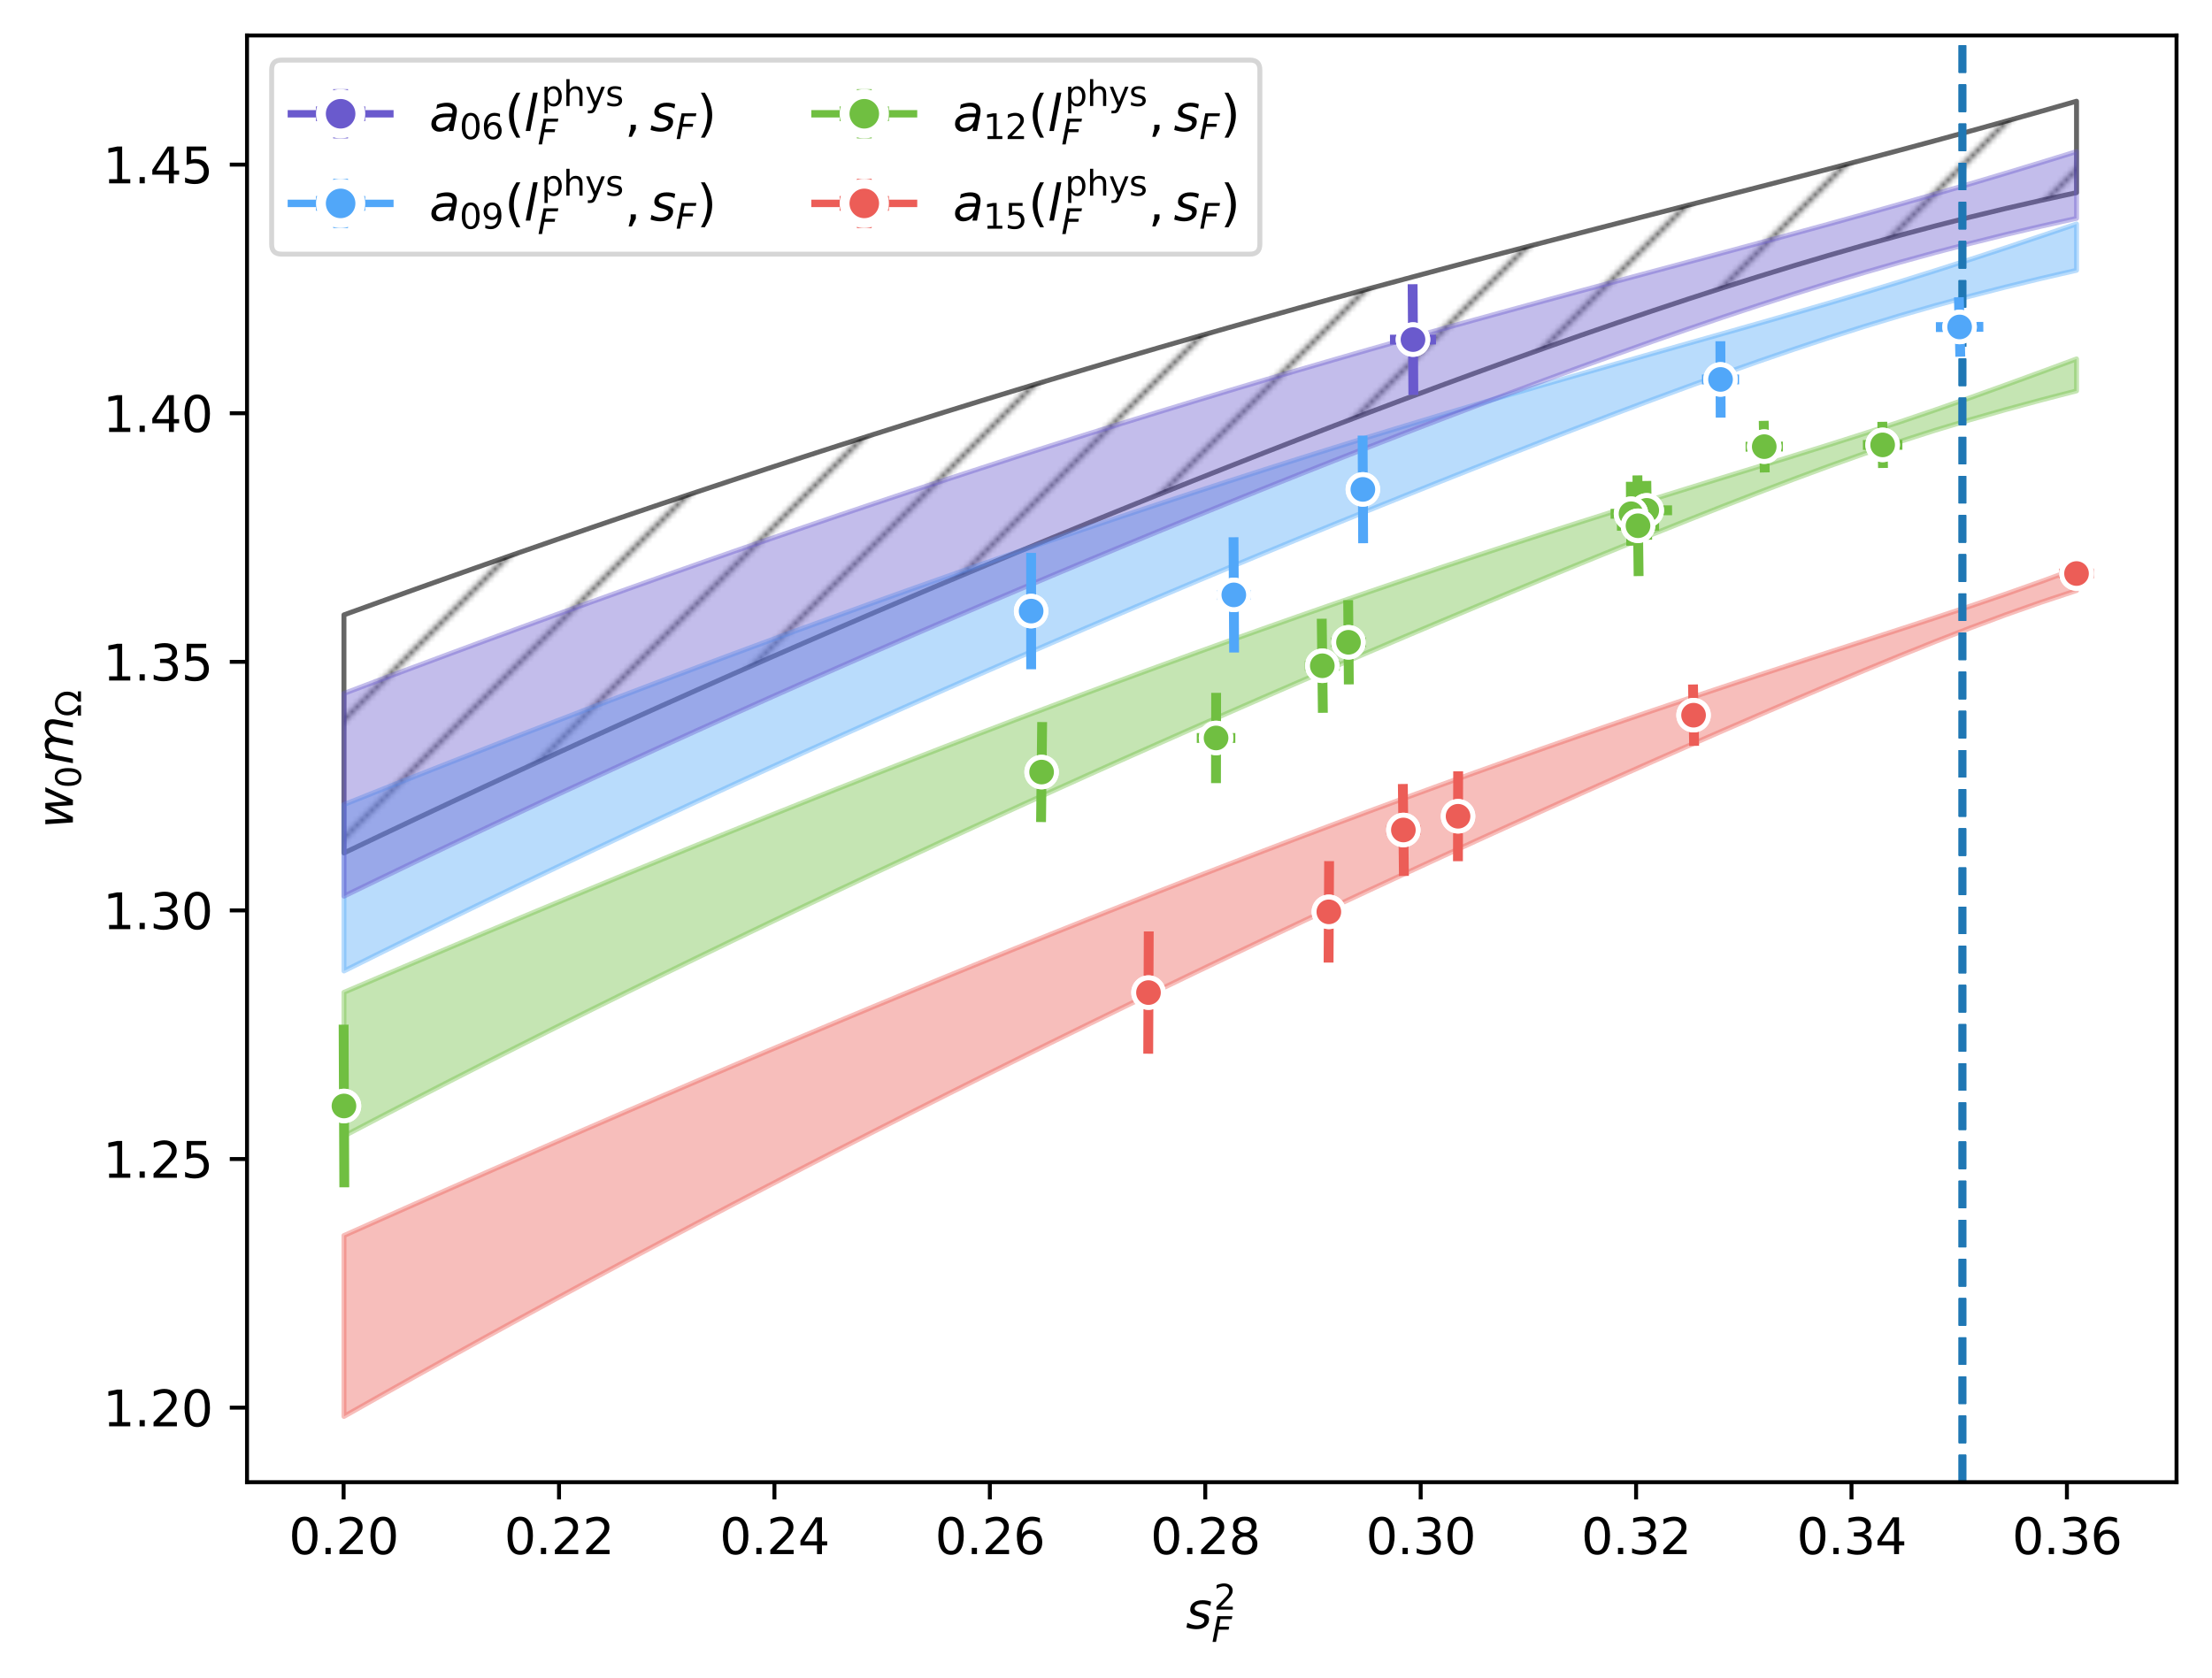 <?xml version="1.0" encoding="utf-8" standalone="no"?>
<!DOCTYPE svg PUBLIC "-//W3C//DTD SVG 1.1//EN"
  "http://www.w3.org/Graphics/SVG/1.1/DTD/svg11.dtd">
<svg xmlns:xlink="http://www.w3.org/1999/xlink" width="449.024pt" height="340.738pt" viewBox="0 0 449.024 340.738" xmlns="http://www.w3.org/2000/svg" version="1.1">
 <defs>
  <style type="text/css">*{stroke-linejoin: round; stroke-linecap: butt}</style>
 </defs>
 <g id="figure_1">
  <g id="patch_1">
   <path d="M 0 340.738 
L 449.024 340.738 
L 449.024 0 
L 0 0 
z
" style="fill: #ffffff"/>
  </g>
  <g id="axes_1">
   <g id="patch_2">
    <path d="M 50.144 300.96 
L 441.824 300.96 
L 441.824 7.2 
L 50.144 7.2 
z
" style="fill: #ffffff"/>
   </g>
   <g id="FillBetweenPolyCollection_1">
    <path d="M 69.822 124.845 
L 69.822 173.194 
L 77 169.769 
L 84.177 166.37 
L 91.355 162.995 
L 98.532 159.645 
L 105.71 156.319 
L 112.888 153.017 
L 120.065 149.739 
L 127.243 146.485 
L 134.42 143.255 
L 141.598 140.049 
L 148.776 136.867 
L 155.953 133.708 
L 163.131 130.573 
L 170.308 127.462 
L 177.486 124.374 
L 184.664 121.31 
L 191.841 118.269 
L 199.019 115.252 
L 206.196 112.26 
L 213.374 109.291 
L 220.552 106.347 
L 227.729 103.428 
L 234.907 100.533 
L 242.084 97.665 
L 249.262 94.822 
L 256.44 92.005 
L 263.617 89.217 
L 270.795 86.456 
L 277.972 83.725 
L 285.15 81.025 
L 292.327 78.356 
L 299.505 75.722 
L 306.683 73.123 
L 313.86 70.562 
L 321.038 68.042 
L 328.215 65.565 
L 335.393 63.135 
L 342.571 60.755 
L 349.748 58.431 
L 356.926 56.165 
L 364.103 53.964 
L 371.281 51.83 
L 378.459 49.77 
L 385.636 47.786 
L 392.814 45.883 
L 399.991 44.063 
L 407.169 42.329 
L 414.347 40.68 
L 421.524 39.116 
L 421.524 20.553 
L 421.524 20.553 
L 414.347 22.599 
L 407.169 24.617 
L 399.991 26.605 
L 392.814 28.565 
L 385.636 30.497 
L 378.459 32.404 
L 371.281 34.29 
L 364.103 36.157 
L 356.926 38.011 
L 349.748 39.856 
L 342.571 41.696 
L 335.393 43.535 
L 328.215 45.377 
L 321.038 47.226 
L 313.86 49.084 
L 306.683 50.954 
L 299.505 52.838 
L 292.327 54.739 
L 285.15 56.659 
L 277.972 58.597 
L 270.795 60.557 
L 263.617 62.538 
L 256.44 64.542 
L 249.262 66.568 
L 242.084 68.619 
L 234.907 70.693 
L 227.729 72.791 
L 220.552 74.913 
L 213.374 77.06 
L 206.196 79.232 
L 199.019 81.427 
L 191.841 83.647 
L 184.664 85.891 
L 177.486 88.159 
L 170.308 90.451 
L 163.131 92.766 
L 155.953 95.104 
L 148.776 97.465 
L 141.598 99.849 
L 134.42 102.255 
L 127.243 104.683 
L 120.065 107.132 
L 112.888 109.602 
L 105.71 112.093 
L 98.532 114.605 
L 91.355 117.136 
L 84.177 119.687 
L 77 122.256 
L 69.822 124.845 
z
" clip-path="url(#pb2b72b7a0a)" style="fill: url(#h8fe0a5363d); stroke: #000000; stroke-opacity: 0.6"/>
   </g>
   <g id="FillBetweenPolyCollection_2">
    <defs>
     <path id="m1253ad847e" d="M 69.822 -89.861 
L 69.822 -53.131 
L 77 -57.186 
L 84.177 -61.212 
L 91.355 -65.21 
L 98.532 -69.179 
L 105.71 -73.12 
L 112.888 -77.033 
L 120.065 -80.918 
L 127.243 -84.776 
L 134.42 -88.607 
L 141.598 -92.411 
L 148.776 -96.188 
L 155.953 -99.939 
L 163.131 -103.664 
L 170.308 -107.363 
L 177.486 -111.037 
L 184.664 -114.686 
L 191.841 -118.31 
L 199.019 -121.91 
L 206.196 -125.486 
L 213.374 -129.039 
L 220.552 -132.568 
L 227.729 -136.074 
L 234.907 -139.557 
L 242.084 -143.018 
L 249.262 -146.457 
L 256.44 -149.875 
L 263.617 -153.27 
L 270.795 -156.645 
L 277.972 -159.998 
L 285.15 -163.331 
L 292.327 -166.642 
L 299.505 -169.933 
L 306.683 -173.204 
L 313.86 -176.454 
L 321.038 -179.682 
L 328.215 -182.889 
L 335.393 -186.075 
L 342.571 -189.237 
L 349.748 -192.375 
L 356.926 -195.486 
L 364.103 -198.568 
L 371.281 -201.615 
L 378.459 -204.62 
L 385.636 -207.573 
L 392.814 -210.456 
L 399.991 -213.247 
L 407.169 -215.919 
L 414.347 -218.449 
L 421.524 -220.829 
L 421.524 -225.298 
L 421.524 -225.298 
L 414.347 -222.663 
L 407.169 -220.125 
L 399.991 -217.677 
L 392.814 -215.294 
L 385.636 -212.952 
L 378.459 -210.626 
L 371.281 -208.302 
L 364.103 -205.968 
L 356.926 -203.617 
L 349.748 -201.244 
L 342.571 -198.848 
L 335.393 -196.425 
L 328.215 -193.975 
L 321.038 -191.498 
L 313.86 -188.992 
L 306.683 -186.457 
L 299.505 -183.895 
L 292.327 -181.305 
L 285.15 -178.686 
L 277.972 -176.041 
L 270.795 -173.368 
L 263.617 -170.669 
L 256.44 -167.943 
L 249.262 -165.193 
L 242.084 -162.417 
L 234.907 -159.617 
L 227.729 -156.792 
L 220.552 -153.945 
L 213.374 -151.075 
L 206.196 -148.183 
L 199.019 -145.27 
L 191.841 -142.336 
L 184.664 -139.382 
L 177.486 -136.408 
L 170.308 -133.415 
L 163.131 -130.404 
L 155.953 -127.375 
L 148.776 -124.329 
L 141.598 -121.267 
L 134.42 -118.189 
L 127.243 -115.095 
L 120.065 -111.987 
L 112.888 -108.865 
L 105.71 -105.728 
L 98.532 -102.579 
L 91.355 -99.417 
L 84.177 -96.243 
L 77 -93.058 
L 69.822 -89.861 
z
" style="stroke: #ec5d57; stroke-opacity: 0.4"/>
    </defs>
    <g clip-path="url(#pb2b72b7a0a)">
     <use xlink:href="#m1253ad847e" x="0" y="340.738" style="fill: #ec5d57; fill-opacity: 0.4; stroke: #ec5d57; stroke-opacity: 0.4"/>
    </g>
   </g>
   <g id="FillBetweenPolyCollection_3">
    <defs>
     <path id="m98a2c8cd76" d="M 69.822 -139.243 
L 69.822 -110.068 
L 77 -113.819 
L 84.177 -117.541 
L 91.355 -121.235 
L 98.532 -124.9 
L 105.71 -128.537 
L 112.888 -132.146 
L 120.065 -135.728 
L 127.243 -139.283 
L 134.42 -142.812 
L 141.598 -146.314 
L 148.776 -149.791 
L 155.953 -153.242 
L 163.131 -156.668 
L 170.308 -160.069 
L 177.486 -163.446 
L 184.664 -166.8 
L 191.841 -170.13 
L 199.019 -173.437 
L 206.196 -176.721 
L 213.374 -179.983 
L 220.552 -183.224 
L 227.729 -186.442 
L 234.907 -189.64 
L 242.084 -192.816 
L 249.262 -195.972 
L 256.44 -199.108 
L 263.617 -202.223 
L 270.795 -205.318 
L 277.972 -208.393 
L 285.15 -211.448 
L 292.327 -214.483 
L 299.505 -217.497 
L 306.683 -220.49 
L 313.86 -223.462 
L 321.038 -226.41 
L 328.215 -229.334 
L 335.393 -232.231 
L 342.571 -235.097 
L 349.748 -237.926 
L 356.926 -240.71 
L 364.103 -243.436 
L 371.281 -246.087 
L 378.459 -248.639 
L 385.636 -251.07 
L 392.814 -253.365 
L 399.991 -255.527 
L 407.169 -257.569 
L 414.347 -259.511 
L 421.524 -261.368 
L 421.524 -267.862 
L 421.524 -267.862 
L 414.347 -265.209 
L 407.169 -262.585 
L 399.991 -260.008 
L 392.814 -257.496 
L 385.636 -255.064 
L 378.459 -252.714 
L 371.281 -250.432 
L 364.103 -248.196 
L 356.926 -245.983 
L 349.748 -243.776 
L 342.571 -241.562 
L 335.393 -239.333 
L 328.215 -237.083 
L 321.038 -234.809 
L 313.86 -232.509 
L 306.683 -230.182 
L 299.505 -227.826 
L 292.327 -225.441 
L 285.15 -223.027 
L 277.972 -220.584 
L 270.795 -218.111 
L 263.617 -215.61 
L 256.44 -213.081 
L 249.262 -210.523 
L 242.084 -207.938 
L 234.907 -205.326 
L 227.729 -202.687 
L 220.552 -200.023 
L 213.374 -197.333 
L 206.196 -194.618 
L 199.019 -191.88 
L 191.841 -189.118 
L 184.664 -186.333 
L 177.486 -183.526 
L 170.308 -180.698 
L 163.131 -177.849 
L 155.953 -174.981 
L 148.776 -172.092 
L 141.598 -169.186 
L 134.42 -166.261 
L 127.243 -163.32 
L 120.065 -160.361 
L 112.888 -157.387 
L 105.71 -154.397 
L 98.532 -151.393 
L 91.355 -148.375 
L 84.177 -145.344 
L 77 -142.3 
L 69.822 -139.243 
z
" style="stroke: #70bf41; stroke-opacity: 0.4"/>
    </defs>
    <g clip-path="url(#pb2b72b7a0a)">
     <use xlink:href="#m98a2c8cd76" x="0" y="340.738" style="fill: #70bf41; fill-opacity: 0.4; stroke: #70bf41; stroke-opacity: 0.4"/>
    </g>
   </g>
   <g id="FillBetweenPolyCollection_4">
    <defs>
     <path id="m3ddf4537a7" d="M 69.822 -177.371 
L 69.822 -143.579 
L 77 -147.144 
L 84.177 -150.682 
L 91.355 -154.194 
L 98.532 -157.68 
L 105.71 -161.141 
L 112.888 -164.575 
L 120.065 -167.985 
L 127.243 -171.37 
L 134.42 -174.731 
L 141.598 -178.067 
L 148.776 -181.379 
L 155.953 -184.668 
L 163.131 -187.933 
L 170.308 -191.175 
L 177.486 -194.395 
L 184.664 -197.592 
L 191.841 -200.767 
L 199.019 -203.919 
L 206.196 -207.05 
L 213.374 -210.159 
L 220.552 -213.247 
L 227.729 -216.314 
L 234.907 -219.359 
L 242.084 -222.382 
L 249.262 -225.385 
L 256.44 -228.366 
L 263.617 -231.326 
L 270.795 -234.264 
L 277.972 -237.179 
L 285.15 -240.072 
L 292.327 -242.941 
L 299.505 -245.786 
L 306.683 -248.605 
L 313.86 -251.395 
L 321.038 -254.156 
L 328.215 -256.883 
L 335.393 -259.571 
L 342.571 -262.216 
L 349.748 -264.809 
L 356.926 -267.342 
L 364.103 -269.802 
L 371.281 -272.177 
L 378.459 -274.455 
L 385.636 -276.624 
L 392.814 -278.681 
L 399.991 -280.625 
L 407.169 -282.462 
L 414.347 -284.202 
L 421.524 -285.853 
L 421.524 -295.261 
L 421.524 -295.261 
L 414.347 -292.829 
L 407.169 -290.431 
L 399.991 -288.075 
L 392.814 -285.771 
L 385.636 -283.524 
L 378.459 -281.336 
L 371.281 -279.202 
L 364.103 -277.111 
L 356.926 -275.052 
L 349.748 -273.013 
L 342.571 -270.98 
L 335.393 -268.947 
L 328.215 -266.905 
L 321.038 -264.849 
L 313.86 -262.775 
L 306.683 -260.679 
L 299.505 -258.56 
L 292.327 -256.416 
L 285.15 -254.246 
L 277.972 -252.049 
L 270.795 -249.825 
L 263.617 -247.573 
L 256.44 -245.293 
L 249.262 -242.985 
L 242.084 -240.65 
L 234.907 -238.287 
L 227.729 -235.897 
L 220.552 -233.48 
L 213.374 -231.037 
L 206.196 -228.567 
L 199.019 -226.072 
L 191.841 -223.551 
L 184.664 -221.006 
L 177.486 -218.437 
L 170.308 -215.843 
L 163.131 -213.227 
L 155.953 -210.588 
L 148.776 -207.927 
L 141.598 -205.245 
L 134.42 -202.542 
L 127.243 -199.818 
L 120.065 -197.075 
L 112.888 -194.313 
L 105.71 -191.532 
L 98.532 -188.733 
L 91.355 -185.917 
L 84.177 -183.085 
L 77 -180.236 
L 69.822 -177.371 
z
" style="stroke: #51a7f9; stroke-opacity: 0.4"/>
    </defs>
    <g clip-path="url(#pb2b72b7a0a)">
     <use xlink:href="#m3ddf4537a7" x="0" y="340.738" style="fill: #51a7f9; fill-opacity: 0.4; stroke: #51a7f9; stroke-opacity: 0.4"/>
    </g>
   </g>
   <g id="FillBetweenPolyCollection_5">
    <defs>
     <path id="mcbbf231a4d" d="M 69.822 -199.934 
L 69.822 -158.771 
L 77 -162.25 
L 84.177 -165.704 
L 91.355 -169.134 
L 98.532 -172.538 
L 105.71 -175.918 
L 112.888 -179.274 
L 120.065 -182.605 
L 127.243 -185.912 
L 134.42 -189.195 
L 141.598 -192.455 
L 148.776 -195.691 
L 155.953 -198.904 
L 163.131 -202.094 
L 170.308 -205.261 
L 177.486 -208.405 
L 184.664 -211.526 
L 191.841 -214.625 
L 199.019 -217.7 
L 206.196 -220.754 
L 213.374 -223.784 
L 220.552 -226.792 
L 227.729 -229.776 
L 234.907 -232.738 
L 242.084 -235.677 
L 249.262 -238.592 
L 256.44 -241.483 
L 263.617 -244.349 
L 270.795 -247.19 
L 277.972 -250.005 
L 285.15 -252.793 
L 292.327 -255.553 
L 299.505 -258.283 
L 306.683 -260.981 
L 313.86 -263.645 
L 321.038 -266.272 
L 328.215 -268.858 
L 335.393 -271.401 
L 342.571 -273.894 
L 349.748 -276.332 
L 356.926 -278.71 
L 364.103 -281.02 
L 371.281 -283.255 
L 378.459 -285.408 
L 385.636 -287.474 
L 392.814 -289.448 
L 399.991 -291.327 
L 407.169 -293.111 
L 414.347 -294.802 
L 421.524 -296.401 
L 421.524 -309.96 
L 421.524 -309.96 
L 414.347 -307.749 
L 407.169 -305.572 
L 399.991 -303.432 
L 392.814 -301.333 
L 385.636 -299.272 
L 378.459 -297.248 
L 371.281 -295.257 
L 364.103 -293.293 
L 356.926 -291.35 
L 349.748 -289.42 
L 342.571 -287.497 
L 335.393 -285.576 
L 328.215 -283.651 
L 321.038 -281.718 
L 313.86 -279.772 
L 306.683 -277.811 
L 299.505 -275.832 
L 292.327 -273.833 
L 285.15 -271.812 
L 277.972 -269.769 
L 270.795 -267.702 
L 263.617 -265.611 
L 256.44 -263.494 
L 249.262 -261.352 
L 242.084 -259.184 
L 234.907 -256.991 
L 227.729 -254.772 
L 220.552 -252.526 
L 213.374 -250.255 
L 206.196 -247.959 
L 199.019 -245.637 
L 191.841 -243.29 
L 184.664 -240.919 
L 177.486 -238.523 
L 170.308 -236.103 
L 163.131 -233.659 
L 155.953 -231.192 
L 148.776 -228.702 
L 141.598 -226.189 
L 134.42 -223.655 
L 127.243 -221.099 
L 120.065 -218.522 
L 112.888 -215.924 
L 105.71 -213.307 
L 98.532 -210.67 
L 91.355 -208.013 
L 84.177 -205.338 
L 77 -202.645 
L 69.822 -199.934 
z
" style="stroke: #6a5acd; stroke-opacity: 0.4"/>
    </defs>
    <g clip-path="url(#pb2b72b7a0a)">
     <use xlink:href="#mcbbf231a4d" x="0" y="340.738" style="fill: #6a5acd; fill-opacity: 0.4; stroke: #6a5acd; stroke-opacity: 0.4"/>
    </g>
   </g>
   <g id="matplotlib.axis_1">
    <g id="xtick_1">
     <g id="line2d_1">
      <defs>
       <path id="mddc9e55966" d="M 0 0 
L 0 3.5 
" style="stroke: #000000; stroke-width: 0.8"/>
      </defs>
      <g>
       <use xlink:href="#mddc9e55966" x="69.752" y="300.96" style="stroke: #000000; stroke-width: 0.8"/>
      </g>
     </g>
     <g id="text_1">
      <!-- 0.20 -->
      <g transform="translate(58.619 315.558) scale(0.1 -0.1)">
       <defs>
        <path id="DejaVuSans-30" d="M 2034 4250 
Q 1547 4250 1301 3770 
Q 1056 3291 1056 2328 
Q 1056 1369 1301 889 
Q 1547 409 2034 409 
Q 2525 409 2770 889 
Q 3016 1369 3016 2328 
Q 3016 3291 2770 3770 
Q 2525 4250 2034 4250 
z
M 2034 4750 
Q 2819 4750 3233 4129 
Q 3647 3509 3647 2328 
Q 3647 1150 3233 529 
Q 2819 -91 2034 -91 
Q 1250 -91 836 529 
Q 422 1150 422 2328 
Q 422 3509 836 4129 
Q 1250 4750 2034 4750 
z
" transform="scale(0.016)"/>
        <path id="DejaVuSans-2e" d="M 684 794 
L 1344 794 
L 1344 0 
L 684 0 
L 684 794 
z
" transform="scale(0.016)"/>
        <path id="DejaVuSans-32" d="M 1228 531 
L 3431 531 
L 3431 0 
L 469 0 
L 469 531 
Q 828 903 1448 1529 
Q 2069 2156 2228 2338 
Q 2531 2678 2651 2914 
Q 2772 3150 2772 3378 
Q 2772 3750 2511 3984 
Q 2250 4219 1831 4219 
Q 1534 4219 1204 4116 
Q 875 4013 500 3803 
L 500 4441 
Q 881 4594 1212 4672 
Q 1544 4750 1819 4750 
Q 2544 4750 2975 4387 
Q 3406 4025 3406 3419 
Q 3406 3131 3298 2873 
Q 3191 2616 2906 2266 
Q 2828 2175 2409 1742 
Q 1991 1309 1228 531 
z
" transform="scale(0.016)"/>
       </defs>
       <use xlink:href="#DejaVuSans-30"/>
       <use xlink:href="#DejaVuSans-2e" transform="translate(63.623 0)"/>
       <use xlink:href="#DejaVuSans-32" transform="translate(95.41 0)"/>
       <use xlink:href="#DejaVuSans-30" transform="translate(159.033 0)"/>
      </g>
     </g>
    </g>
    <g id="xtick_2">
     <g id="line2d_2">
      <g>
       <use xlink:href="#mddc9e55966" x="113.479" y="300.96" style="stroke: #000000; stroke-width: 0.8"/>
      </g>
     </g>
     <g id="text_2">
      <!-- 0.22 -->
      <g transform="translate(102.346 315.558) scale(0.1 -0.1)">
       <use xlink:href="#DejaVuSans-30"/>
       <use xlink:href="#DejaVuSans-2e" transform="translate(63.623 0)"/>
       <use xlink:href="#DejaVuSans-32" transform="translate(95.41 0)"/>
       <use xlink:href="#DejaVuSans-32" transform="translate(159.033 0)"/>
      </g>
     </g>
    </g>
    <g id="xtick_3">
     <g id="line2d_3">
      <g>
       <use xlink:href="#mddc9e55966" x="157.207" y="300.96" style="stroke: #000000; stroke-width: 0.8"/>
      </g>
     </g>
     <g id="text_3">
      <!-- 0.24 -->
      <g transform="translate(146.074 315.558) scale(0.1 -0.1)">
       <defs>
        <path id="DejaVuSans-34" d="M 2419 4116 
L 825 1625 
L 2419 1625 
L 2419 4116 
z
M 2253 4666 
L 3047 4666 
L 3047 1625 
L 3713 1625 
L 3713 1100 
L 3047 1100 
L 3047 0 
L 2419 0 
L 2419 1100 
L 313 1100 
L 313 1709 
L 2253 4666 
z
" transform="scale(0.016)"/>
       </defs>
       <use xlink:href="#DejaVuSans-30"/>
       <use xlink:href="#DejaVuSans-2e" transform="translate(63.623 0)"/>
       <use xlink:href="#DejaVuSans-32" transform="translate(95.41 0)"/>
       <use xlink:href="#DejaVuSans-34" transform="translate(159.033 0)"/>
      </g>
     </g>
    </g>
    <g id="xtick_4">
     <g id="line2d_4">
      <g>
       <use xlink:href="#mddc9e55966" x="200.935" y="300.96" style="stroke: #000000; stroke-width: 0.8"/>
      </g>
     </g>
     <g id="text_4">
      <!-- 0.26 -->
      <g transform="translate(189.802 315.558) scale(0.1 -0.1)">
       <defs>
        <path id="DejaVuSans-36" d="M 2113 2584 
Q 1688 2584 1439 2293 
Q 1191 2003 1191 1497 
Q 1191 994 1439 701 
Q 1688 409 2113 409 
Q 2538 409 2786 701 
Q 3034 994 3034 1497 
Q 3034 2003 2786 2293 
Q 2538 2584 2113 2584 
z
M 3366 4563 
L 3366 3988 
Q 3128 4100 2886 4159 
Q 2644 4219 2406 4219 
Q 1781 4219 1451 3797 
Q 1122 3375 1075 2522 
Q 1259 2794 1537 2939 
Q 1816 3084 2150 3084 
Q 2853 3084 3261 2657 
Q 3669 2231 3669 1497 
Q 3669 778 3244 343 
Q 2819 -91 2113 -91 
Q 1303 -91 875 529 
Q 447 1150 447 2328 
Q 447 3434 972 4092 
Q 1497 4750 2381 4750 
Q 2619 4750 2861 4703 
Q 3103 4656 3366 4563 
z
" transform="scale(0.016)"/>
       </defs>
       <use xlink:href="#DejaVuSans-30"/>
       <use xlink:href="#DejaVuSans-2e" transform="translate(63.623 0)"/>
       <use xlink:href="#DejaVuSans-32" transform="translate(95.41 0)"/>
       <use xlink:href="#DejaVuSans-36" transform="translate(159.033 0)"/>
      </g>
     </g>
    </g>
    <g id="xtick_5">
     <g id="line2d_5">
      <g>
       <use xlink:href="#mddc9e55966" x="244.662" y="300.96" style="stroke: #000000; stroke-width: 0.8"/>
      </g>
     </g>
     <g id="text_5">
      <!-- 0.28 -->
      <g transform="translate(233.529 315.558) scale(0.1 -0.1)">
       <defs>
        <path id="DejaVuSans-38" d="M 2034 2216 
Q 1584 2216 1326 1975 
Q 1069 1734 1069 1313 
Q 1069 891 1326 650 
Q 1584 409 2034 409 
Q 2484 409 2743 651 
Q 3003 894 3003 1313 
Q 3003 1734 2745 1975 
Q 2488 2216 2034 2216 
z
M 1403 2484 
Q 997 2584 770 2862 
Q 544 3141 544 3541 
Q 544 4100 942 4425 
Q 1341 4750 2034 4750 
Q 2731 4750 3128 4425 
Q 3525 4100 3525 3541 
Q 3525 3141 3298 2862 
Q 3072 2584 2669 2484 
Q 3125 2378 3379 2068 
Q 3634 1759 3634 1313 
Q 3634 634 3220 271 
Q 2806 -91 2034 -91 
Q 1263 -91 848 271 
Q 434 634 434 1313 
Q 434 1759 690 2068 
Q 947 2378 1403 2484 
z
M 1172 3481 
Q 1172 3119 1398 2916 
Q 1625 2713 2034 2713 
Q 2441 2713 2670 2916 
Q 2900 3119 2900 3481 
Q 2900 3844 2670 4047 
Q 2441 4250 2034 4250 
Q 1625 4250 1398 4047 
Q 1172 3844 1172 3481 
z
" transform="scale(0.016)"/>
       </defs>
       <use xlink:href="#DejaVuSans-30"/>
       <use xlink:href="#DejaVuSans-2e" transform="translate(63.623 0)"/>
       <use xlink:href="#DejaVuSans-32" transform="translate(95.41 0)"/>
       <use xlink:href="#DejaVuSans-38" transform="translate(159.033 0)"/>
      </g>
     </g>
    </g>
    <g id="xtick_6">
     <g id="line2d_6">
      <g>
       <use xlink:href="#mddc9e55966" x="288.39" y="300.96" style="stroke: #000000; stroke-width: 0.8"/>
      </g>
     </g>
     <g id="text_6">
      <!-- 0.30 -->
      <g transform="translate(277.257 315.558) scale(0.1 -0.1)">
       <defs>
        <path id="DejaVuSans-33" d="M 2597 2516 
Q 3050 2419 3304 2112 
Q 3559 1806 3559 1356 
Q 3559 666 3084 287 
Q 2609 -91 1734 -91 
Q 1441 -91 1130 -33 
Q 819 25 488 141 
L 488 750 
Q 750 597 1062 519 
Q 1375 441 1716 441 
Q 2309 441 2620 675 
Q 2931 909 2931 1356 
Q 2931 1769 2642 2001 
Q 2353 2234 1838 2234 
L 1294 2234 
L 1294 2753 
L 1863 2753 
Q 2328 2753 2575 2939 
Q 2822 3125 2822 3475 
Q 2822 3834 2567 4026 
Q 2313 4219 1838 4219 
Q 1578 4219 1281 4162 
Q 984 4106 628 3988 
L 628 4550 
Q 988 4650 1302 4700 
Q 1616 4750 1894 4750 
Q 2613 4750 3031 4423 
Q 3450 4097 3450 3541 
Q 3450 3153 3228 2886 
Q 3006 2619 2597 2516 
z
" transform="scale(0.016)"/>
       </defs>
       <use xlink:href="#DejaVuSans-30"/>
       <use xlink:href="#DejaVuSans-2e" transform="translate(63.623 0)"/>
       <use xlink:href="#DejaVuSans-33" transform="translate(95.41 0)"/>
       <use xlink:href="#DejaVuSans-30" transform="translate(159.033 0)"/>
      </g>
     </g>
    </g>
    <g id="xtick_7">
     <g id="line2d_7">
      <g>
       <use xlink:href="#mddc9e55966" x="332.118" y="300.96" style="stroke: #000000; stroke-width: 0.8"/>
      </g>
     </g>
     <g id="text_7">
      <!-- 0.32 -->
      <g transform="translate(320.985 315.558) scale(0.1 -0.1)">
       <use xlink:href="#DejaVuSans-30"/>
       <use xlink:href="#DejaVuSans-2e" transform="translate(63.623 0)"/>
       <use xlink:href="#DejaVuSans-33" transform="translate(95.41 0)"/>
       <use xlink:href="#DejaVuSans-32" transform="translate(159.033 0)"/>
      </g>
     </g>
    </g>
    <g id="xtick_8">
     <g id="line2d_8">
      <g>
       <use xlink:href="#mddc9e55966" x="375.845" y="300.96" style="stroke: #000000; stroke-width: 0.8"/>
      </g>
     </g>
     <g id="text_8">
      <!-- 0.34 -->
      <g transform="translate(364.713 315.558) scale(0.1 -0.1)">
       <use xlink:href="#DejaVuSans-30"/>
       <use xlink:href="#DejaVuSans-2e" transform="translate(63.623 0)"/>
       <use xlink:href="#DejaVuSans-33" transform="translate(95.41 0)"/>
       <use xlink:href="#DejaVuSans-34" transform="translate(159.033 0)"/>
      </g>
     </g>
    </g>
    <g id="xtick_9">
     <g id="line2d_9">
      <g>
       <use xlink:href="#mddc9e55966" x="419.573" y="300.96" style="stroke: #000000; stroke-width: 0.8"/>
      </g>
     </g>
     <g id="text_9">
      <!-- 0.36 -->
      <g transform="translate(408.44 315.558) scale(0.1 -0.1)">
       <use xlink:href="#DejaVuSans-30"/>
       <use xlink:href="#DejaVuSans-2e" transform="translate(63.623 0)"/>
       <use xlink:href="#DejaVuSans-33" transform="translate(95.41 0)"/>
       <use xlink:href="#DejaVuSans-36" transform="translate(159.033 0)"/>
      </g>
     </g>
    </g>
    <g id="text_10">
     <!-- $s^2_F$ -->
     <g transform="translate(240.734 330.738) scale(0.1 -0.1)">
      <defs>
       <path id="DejaVuSans-Oblique-73" d="M 3200 3397 
L 3091 2853 
Q 2863 2978 2609 3040 
Q 2356 3103 2088 3103 
Q 1634 3103 1373 2948 
Q 1113 2794 1113 2528 
Q 1113 2219 1719 2053 
Q 1766 2041 1788 2034 
L 1972 1978 
Q 2547 1819 2739 1644 
Q 2931 1469 2931 1166 
Q 2931 609 2489 259 
Q 2047 -91 1331 -91 
Q 1053 -91 747 -37 
Q 441 16 72 128 
L 184 722 
Q 500 559 806 475 
Q 1113 391 1394 391 
Q 1816 391 2080 572 
Q 2344 753 2344 1031 
Q 2344 1331 1650 1516 
L 1591 1531 
L 1394 1581 
Q 956 1697 753 1886 
Q 550 2075 550 2369 
Q 550 2928 970 3256 
Q 1391 3584 2113 3584 
Q 2397 3584 2667 3537 
Q 2938 3491 3200 3397 
z
" transform="scale(0.016)"/>
       <path id="DejaVuSans-Oblique-46" d="M 1081 4666 
L 3756 4666 
L 3653 4134 
L 1606 4134 
L 1338 2759 
L 3188 2759 
L 3084 2228 
L 1234 2228 
L 800 0 
L 172 0 
L 1081 4666 
z
" transform="scale(0.016)"/>
      </defs>
      <use xlink:href="#DejaVuSans-Oblique-73" transform="translate(0 0.766)"/>
      <use xlink:href="#DejaVuSans-32" transform="translate(56.75 39.047) scale(0.7)"/>
      <use xlink:href="#DejaVuSans-Oblique-46" transform="translate(52.1 -26.578) scale(0.7)"/>
     </g>
    </g>
   </g>
   <g id="matplotlib.axis_2">
    <g id="ytick_1">
     <g id="line2d_10">
      <defs>
       <path id="m212e0779fe" d="M 0 0 
L -3.5 0 
" style="stroke: #000000; stroke-width: 0.8"/>
      </defs>
      <g>
       <use xlink:href="#m212e0779fe" x="50.144" y="285.821" style="stroke: #000000; stroke-width: 0.8"/>
      </g>
     </g>
     <g id="text_11">
      <!-- 1.20 -->
      <g transform="translate(20.878 289.62) scale(0.1 -0.1)">
       <defs>
        <path id="DejaVuSans-31" d="M 794 531 
L 1825 531 
L 1825 4091 
L 703 3866 
L 703 4441 
L 1819 4666 
L 2450 4666 
L 2450 531 
L 3481 531 
L 3481 0 
L 794 0 
L 794 531 
z
" transform="scale(0.016)"/>
       </defs>
       <use xlink:href="#DejaVuSans-31"/>
       <use xlink:href="#DejaVuSans-2e" transform="translate(63.623 0)"/>
       <use xlink:href="#DejaVuSans-32" transform="translate(95.41 0)"/>
       <use xlink:href="#DejaVuSans-30" transform="translate(159.033 0)"/>
      </g>
     </g>
    </g>
    <g id="ytick_2">
     <g id="line2d_11">
      <g>
       <use xlink:href="#m212e0779fe" x="50.144" y="235.342" style="stroke: #000000; stroke-width: 0.8"/>
      </g>
     </g>
     <g id="text_12">
      <!-- 1.25 -->
      <g transform="translate(20.878 239.141) scale(0.1 -0.1)">
       <defs>
        <path id="DejaVuSans-35" d="M 691 4666 
L 3169 4666 
L 3169 4134 
L 1269 4134 
L 1269 2991 
Q 1406 3038 1543 3061 
Q 1681 3084 1819 3084 
Q 2600 3084 3056 2656 
Q 3513 2228 3513 1497 
Q 3513 744 3044 326 
Q 2575 -91 1722 -91 
Q 1428 -91 1123 -41 
Q 819 9 494 109 
L 494 744 
Q 775 591 1075 516 
Q 1375 441 1709 441 
Q 2250 441 2565 725 
Q 2881 1009 2881 1497 
Q 2881 1984 2565 2268 
Q 2250 2553 1709 2553 
Q 1456 2553 1204 2497 
Q 953 2441 691 2322 
L 691 4666 
z
" transform="scale(0.016)"/>
       </defs>
       <use xlink:href="#DejaVuSans-31"/>
       <use xlink:href="#DejaVuSans-2e" transform="translate(63.623 0)"/>
       <use xlink:href="#DejaVuSans-32" transform="translate(95.41 0)"/>
       <use xlink:href="#DejaVuSans-35" transform="translate(159.033 0)"/>
      </g>
     </g>
    </g>
    <g id="ytick_3">
     <g id="line2d_12">
      <g>
       <use xlink:href="#m212e0779fe" x="50.144" y="184.863" style="stroke: #000000; stroke-width: 0.8"/>
      </g>
     </g>
     <g id="text_13">
      <!-- 1.30 -->
      <g transform="translate(20.878 188.662) scale(0.1 -0.1)">
       <use xlink:href="#DejaVuSans-31"/>
       <use xlink:href="#DejaVuSans-2e" transform="translate(63.623 0)"/>
       <use xlink:href="#DejaVuSans-33" transform="translate(95.41 0)"/>
       <use xlink:href="#DejaVuSans-30" transform="translate(159.033 0)"/>
      </g>
     </g>
    </g>
    <g id="ytick_4">
     <g id="line2d_13">
      <g>
       <use xlink:href="#m212e0779fe" x="50.144" y="134.383" style="stroke: #000000; stroke-width: 0.8"/>
      </g>
     </g>
     <g id="text_14">
      <!-- 1.35 -->
      <g transform="translate(20.878 138.183) scale(0.1 -0.1)">
       <use xlink:href="#DejaVuSans-31"/>
       <use xlink:href="#DejaVuSans-2e" transform="translate(63.623 0)"/>
       <use xlink:href="#DejaVuSans-33" transform="translate(95.41 0)"/>
       <use xlink:href="#DejaVuSans-35" transform="translate(159.033 0)"/>
      </g>
     </g>
    </g>
    <g id="ytick_5">
     <g id="line2d_14">
      <g>
       <use xlink:href="#m212e0779fe" x="50.144" y="83.904" style="stroke: #000000; stroke-width: 0.8"/>
      </g>
     </g>
     <g id="text_15">
      <!-- 1.40 -->
      <g transform="translate(20.878 87.704) scale(0.1 -0.1)">
       <use xlink:href="#DejaVuSans-31"/>
       <use xlink:href="#DejaVuSans-2e" transform="translate(63.623 0)"/>
       <use xlink:href="#DejaVuSans-34" transform="translate(95.41 0)"/>
       <use xlink:href="#DejaVuSans-30" transform="translate(159.033 0)"/>
      </g>
     </g>
    </g>
    <g id="ytick_6">
     <g id="line2d_15">
      <g>
       <use xlink:href="#m212e0779fe" x="50.144" y="33.425" style="stroke: #000000; stroke-width: 0.8"/>
      </g>
     </g>
     <g id="text_16">
      <!-- 1.45 -->
      <g transform="translate(20.878 37.225) scale(0.1 -0.1)">
       <use xlink:href="#DejaVuSans-31"/>
       <use xlink:href="#DejaVuSans-2e" transform="translate(63.623 0)"/>
       <use xlink:href="#DejaVuSans-34" transform="translate(95.41 0)"/>
       <use xlink:href="#DejaVuSans-35" transform="translate(159.033 0)"/>
      </g>
     </g>
    </g>
    <g id="text_17">
     <!-- $w_0 m_\Omega$ -->
     <g transform="translate(14.798 168.23) rotate(-90) scale(0.1 -0.1)">
      <defs>
       <path id="DejaVuSans-Oblique-77" d="M 544 3500 
L 1113 3500 
L 1259 684 
L 2566 3500 
L 3231 3500 
L 3425 684 
L 4666 3500 
L 5241 3500 
L 3641 0 
L 2969 0 
L 2797 2900 
L 1459 0 
L 781 0 
L 544 3500 
z
" transform="scale(0.016)"/>
       <path id="DejaVuSans-Oblique-6d" d="M 5747 2113 
L 5338 0 
L 4763 0 
L 5166 2094 
Q 5191 2228 5203 2325 
Q 5216 2422 5216 2491 
Q 5216 2772 5059 2928 
Q 4903 3084 4622 3084 
Q 4203 3084 3875 2770 
Q 3547 2456 3450 1953 
L 3066 0 
L 2491 0 
L 2900 2094 
Q 2925 2209 2937 2307 
Q 2950 2406 2950 2484 
Q 2950 2769 2794 2926 
Q 2638 3084 2363 3084 
Q 1938 3084 1609 2770 
Q 1281 2456 1184 1953 
L 800 0 
L 225 0 
L 909 3500 
L 1484 3500 
L 1375 2956 
Q 1609 3263 1923 3423 
Q 2238 3584 2597 3584 
Q 2978 3584 3223 3384 
Q 3469 3184 3519 2828 
Q 3781 3197 4126 3390 
Q 4472 3584 4856 3584 
Q 5306 3584 5551 3325 
Q 5797 3066 5797 2591 
Q 5797 2488 5784 2364 
Q 5772 2241 5747 2113 
z
" transform="scale(0.016)"/>
       <path id="DejaVuSans-3a9" d="M 4647 556 
L 4647 0 
L 2772 0 
L 2772 556 
Q 3325 859 3634 1378 
Q 3944 1897 3944 2528 
Q 3944 3278 3531 3731 
Q 3119 4184 2444 4184 
Q 1769 4184 1355 3729 
Q 941 3275 941 2528 
Q 941 1897 1250 1378 
Q 1563 859 2119 556 
L 2119 0 
L 244 0 
L 244 556 
L 1241 556 
Q 747 991 519 1456 
Q 294 1922 294 2497 
Q 294 3491 894 4106 
Q 1491 4722 2444 4722 
Q 3391 4722 3994 4106 
Q 4594 3494 4594 2528 
Q 4594 1922 4372 1459 
Q 4150 997 3647 556 
L 4647 556 
z
" transform="scale(0.016)"/>
      </defs>
      <use xlink:href="#DejaVuSans-Oblique-77"/>
      <use xlink:href="#DejaVuSans-30" transform="translate(81.787 -16.406) scale(0.7)"/>
      <use xlink:href="#DejaVuSans-Oblique-6d" transform="translate(129.058 0)"/>
      <use xlink:href="#DejaVuSans-3a9" transform="translate(226.47 -16.406) scale(0.7)"/>
     </g>
    </g>
   </g>
   <g id="line2d_16">
    <path d="M 398.366 300.96 
L 398.366 7.2 
" clip-path="url(#pb2b72b7a0a)" style="fill: none; stroke-dasharray: 5.55,2.4; stroke-dashoffset: 0; stroke: #1f77b4; stroke-width: 1.5"/>
   </g>
   <g id="line2d_17">
    <path d="M 398.366 300.96 
L 398.366 7.2 
" clip-path="url(#pb2b72b7a0a)" style="fill: none; stroke-dasharray: 5.55,2.4; stroke-dashoffset: 0; stroke: #1f77b4; stroke-width: 1.5"/>
   </g>
   <g id="line2d_18">
    <path d="M 398.366 300.96 
L 398.366 7.2 
" clip-path="url(#pb2b72b7a0a)" style="fill: none; stroke-dasharray: 5.55,2.4; stroke-dashoffset: 0; stroke: #1f77b4; stroke-width: 1.5"/>
   </g>
   <g id="line2d_19">
    <path d="M 398.366 300.96 
L 398.366 7.2 
" clip-path="url(#pb2b72b7a0a)" style="fill: none; stroke-dasharray: 5.55,2.4; stroke-dashoffset: 0; stroke: #1f77b4; stroke-width: 1.5"/>
   </g>
   <g id="line2d_20">
    <path d="M 398.366 300.96 
L 398.366 7.2 
" clip-path="url(#pb2b72b7a0a)" style="fill: none; stroke-dasharray: 5.55,2.4; stroke-dashoffset: 0; stroke: #1f77b4; stroke-width: 1.5"/>
   </g>
   <g id="line2d_21">
    <path d="M 235.211 201.545 
L 231.063 201.542 
" clip-path="url(#pb2b72b7a0a)" style="fill: none; stroke: #ec5d57; stroke-width: 2; stroke-linecap: square"/>
   </g>
   <g id="line2d_22">
    <path d="M 233.186 190.13 
L 233.088 212.957 
" clip-path="url(#pb2b72b7a0a)" style="fill: none; stroke: #ec5d57; stroke-width: 2; stroke-linecap: square"/>
   </g>
   <g id="line2d_23">
    <path d="M 271.794 185.155 
L 267.701 185.151 
" clip-path="url(#pb2b72b7a0a)" style="fill: none; stroke: #ec5d57; stroke-width: 2; stroke-linecap: square"/>
   </g>
   <g id="line2d_24">
    <path d="M 269.795 175.853 
L 269.7 194.453 
" clip-path="url(#pb2b72b7a0a)" style="fill: none; stroke: #ec5d57; stroke-width: 2; stroke-linecap: square"/>
   </g>
   <g id="line2d_25">
    <path d="M 287.334 168.523 
L 282.422 168.535 
" clip-path="url(#pb2b72b7a0a)" style="fill: none; stroke: #ec5d57; stroke-width: 2; stroke-linecap: square"/>
   </g>
   <g id="line2d_26">
    <path d="M 284.779 160.194 
L 284.976 176.863 
" clip-path="url(#pb2b72b7a0a)" style="fill: none; stroke: #ec5d57; stroke-width: 2; stroke-linecap: square"/>
   </g>
   <g id="line2d_27">
    <path d="M 297.842 165.744 
L 294.114 165.742 
" clip-path="url(#pb2b72b7a0a)" style="fill: none; stroke: #ec5d57; stroke-width: 2; stroke-linecap: square"/>
   </g>
   <g id="line2d_28">
    <path d="M 295.996 157.617 
L 295.959 173.869 
" clip-path="url(#pb2b72b7a0a)" style="fill: none; stroke: #ec5d57; stroke-width: 2; stroke-linecap: square"/>
   </g>
   <g id="line2d_29">
    <path d="M 345.702 145.212 
L 341.866 145.227 
" clip-path="url(#pb2b72b7a0a)" style="fill: none; stroke: #ec5d57; stroke-width: 2; stroke-linecap: square"/>
   </g>
   <g id="line2d_30">
    <path d="M 343.686 139.987 
L 343.882 150.452 
" clip-path="url(#pb2b72b7a0a)" style="fill: none; stroke: #ec5d57; stroke-width: 2; stroke-linecap: square"/>
   </g>
   <g id="line2d_31">
    <path d="M 424.02 116.451 
L 419.028 116.462 
" clip-path="url(#pb2b72b7a0a)" style="fill: none; stroke: #ec5d57; stroke-width: 2; stroke-linecap: square"/>
   </g>
   <g id="line2d_32">
    <path d="M 421.502 114.274 
L 421.547 118.639 
" clip-path="url(#pb2b72b7a0a)" style="fill: none; stroke: #ec5d57; stroke-width: 2; stroke-linecap: square"/>
   </g>
   <g id="line2d_33">
    <path d="M 213.549 156.773 
L 209.33 156.763 
" clip-path="url(#pb2b72b7a0a)" style="fill: none; stroke: #70bf41; stroke-width: 2; stroke-linecap: square"/>
   </g>
   <g id="line2d_34">
    <path d="M 211.541 147.616 
L 211.338 165.92 
" clip-path="url(#pb2b72b7a0a)" style="fill: none; stroke: #70bf41; stroke-width: 2; stroke-linecap: square"/>
   </g>
   <g id="line2d_35">
    <path d="M 249.766 149.846 
L 243.943 149.844 
" clip-path="url(#pb2b72b7a0a)" style="fill: none; stroke: #70bf41; stroke-width: 2; stroke-linecap: square"/>
   </g>
   <g id="line2d_36">
    <path d="M 246.868 141.681 
L 246.841 158.01 
" clip-path="url(#pb2b72b7a0a)" style="fill: none; stroke: #70bf41; stroke-width: 2; stroke-linecap: square"/>
   </g>
   <g id="line2d_37">
    <path d="M 270.955 135.179 
L 265.885 135.192 
" clip-path="url(#pb2b72b7a0a)" style="fill: none; stroke: #70bf41; stroke-width: 2; stroke-linecap: square"/>
   </g>
   <g id="line2d_38">
    <path d="M 268.317 126.635 
L 268.523 143.736 
" clip-path="url(#pb2b72b7a0a)" style="fill: none; stroke: #70bf41; stroke-width: 2; stroke-linecap: square"/>
   </g>
   <g id="line2d_39">
    <path d="M 276.256 130.413 
L 271.219 130.422 
" clip-path="url(#pb2b72b7a0a)" style="fill: none; stroke: #70bf41; stroke-width: 2; stroke-linecap: square"/>
   </g>
   <g id="line2d_40">
    <path d="M 273.677 122.867 
L 273.798 137.968 
" clip-path="url(#pb2b72b7a0a)" style="fill: none; stroke: #70bf41; stroke-width: 2; stroke-linecap: square"/>
   </g>
   <g id="line2d_41">
    <path d="M 71.697 224.568 
L 67.947 224.571 
" clip-path="url(#pb2b72b7a0a)" style="fill: none; stroke: #70bf41; stroke-width: 2; stroke-linecap: square"/>
   </g>
   <g id="line2d_42">
    <path d="M 69.756 209.057 
L 69.888 240.082 
" clip-path="url(#pb2b72b7a0a)" style="fill: none; stroke: #70bf41; stroke-width: 2; stroke-linecap: square"/>
   </g>
   <g id="line2d_43">
    <path d="M 338.42 103.615 
L 330.141 103.64 
" clip-path="url(#pb2b72b7a0a)" style="fill: none; stroke: #70bf41; stroke-width: 2; stroke-linecap: square"/>
   </g>
   <g id="line2d_44">
    <path d="M 334.208 98.66 
L 334.353 108.596 
" clip-path="url(#pb2b72b7a0a)" style="fill: none; stroke: #70bf41; stroke-width: 2; stroke-linecap: square"/>
   </g>
   <g id="line2d_45">
    <path d="M 334.24 104.311 
L 327.939 104.319 
" clip-path="url(#pb2b72b7a0a)" style="fill: none; stroke: #70bf41; stroke-width: 2; stroke-linecap: square"/>
   </g>
   <g id="line2d_46">
    <path d="M 331.058 98.828 
L 331.121 109.802 
" clip-path="url(#pb2b72b7a0a)" style="fill: none; stroke: #70bf41; stroke-width: 2; stroke-linecap: square"/>
   </g>
   <g id="line2d_47">
    <path d="M 335.782 106.744 
L 329.23 106.761 
" clip-path="url(#pb2b72b7a0a)" style="fill: none; stroke: #70bf41; stroke-width: 2; stroke-linecap: square"/>
   </g>
   <g id="line2d_48">
    <path d="M 332.396 97.53 
L 332.617 115.976 
" clip-path="url(#pb2b72b7a0a)" style="fill: none; stroke: #70bf41; stroke-width: 2; stroke-linecap: square"/>
   </g>
   <g id="line2d_49">
    <path d="M 360.916 90.677 
L 355.347 90.702 
" clip-path="url(#pb2b72b7a0a)" style="fill: none; stroke: #70bf41; stroke-width: 2; stroke-linecap: square"/>
   </g>
   <g id="line2d_50">
    <path d="M 358.043 86.452 
L 358.22 94.927 
" clip-path="url(#pb2b72b7a0a)" style="fill: none; stroke: #70bf41; stroke-width: 2; stroke-linecap: square"/>
   </g>
   <g id="line2d_51">
    <path d="M 385.172 90.326 
L 379.163 90.346 
" clip-path="url(#pb2b72b7a0a)" style="fill: none; stroke: #70bf41; stroke-width: 2; stroke-linecap: square"/>
   </g>
   <g id="line2d_52">
    <path d="M 382.111 86.65 
L 382.224 94.022 
" clip-path="url(#pb2b72b7a0a)" style="fill: none; stroke: #70bf41; stroke-width: 2; stroke-linecap: square"/>
   </g>
   <g id="line2d_53">
    <path d="M 211.257 124.083 
L 207.372 124.083 
" clip-path="url(#pb2b72b7a0a)" style="fill: none; stroke: #51a7f9; stroke-width: 2; stroke-linecap: square"/>
   </g>
   <g id="line2d_54">
    <path d="M 209.311 113.268 
L 209.318 134.899 
" clip-path="url(#pb2b72b7a0a)" style="fill: none; stroke: #51a7f9; stroke-width: 2; stroke-linecap: square"/>
   </g>
   <g id="line2d_55">
    <path d="M 252.876 120.788 
L 248.041 120.793 
" clip-path="url(#pb2b72b7a0a)" style="fill: none; stroke: #51a7f9; stroke-width: 2; stroke-linecap: square"/>
   </g>
   <g id="line2d_56">
    <path d="M 250.405 110.09 
L 250.512 131.492 
" clip-path="url(#pb2b72b7a0a)" style="fill: none; stroke: #51a7f9; stroke-width: 2; stroke-linecap: square"/>
   </g>
   <g id="line2d_57">
    <path d="M 278.786 99.373 
L 274.523 99.377 
" clip-path="url(#pb2b72b7a0a)" style="fill: none; stroke: #51a7f9; stroke-width: 2; stroke-linecap: square"/>
   </g>
   <g id="line2d_58">
    <path d="M 276.605 89.449 
L 276.705 109.301 
" clip-path="url(#pb2b72b7a0a)" style="fill: none; stroke: #51a7f9; stroke-width: 2; stroke-linecap: square"/>
   </g>
   <g id="line2d_59">
    <path d="M 352.02 77.041 
L 346.494 77.046 
" clip-path="url(#pb2b72b7a0a)" style="fill: none; stroke: #51a7f9; stroke-width: 2; stroke-linecap: square"/>
   </g>
   <g id="line2d_60">
    <path d="M 349.232 70.289 
L 349.282 83.798 
" clip-path="url(#pb2b72b7a0a)" style="fill: none; stroke: #51a7f9; stroke-width: 2; stroke-linecap: square"/>
   </g>
   <g id="line2d_61">
    <path d="M 401.602 66.371 
L 393.975 66.409 
" clip-path="url(#pb2b72b7a0a)" style="fill: none; stroke: #51a7f9; stroke-width: 2; stroke-linecap: square"/>
   </g>
   <g id="line2d_62">
    <path d="M 397.669 61.359 
L 397.907 71.421 
" clip-path="url(#pb2b72b7a0a)" style="fill: none; stroke: #51a7f9; stroke-width: 2; stroke-linecap: square"/>
   </g>
   <g id="line2d_63">
    <path d="M 290.497 68.947 
L 283.16 68.958 
" clip-path="url(#pb2b72b7a0a)" style="fill: none; stroke: #6a5acd; stroke-width: 2; stroke-linecap: square"/>
   </g>
   <g id="line2d_64">
    <path d="M 286.76 58.71 
L 286.897 79.194 
" clip-path="url(#pb2b72b7a0a)" style="fill: none; stroke: #6a5acd; stroke-width: 2; stroke-linecap: square"/>
   </g>
   <g id="LineCollection_1"/>
   <g id="LineCollection_2"/>
   <g id="LineCollection_3"/>
   <g id="LineCollection_4"/>
   <g id="LineCollection_5"/>
   <g id="LineCollection_6"/>
   <g id="LineCollection_7"/>
   <g id="LineCollection_8"/>
   <g id="line2d_65"/>
   <g id="line2d_66"/>
   <g id="line2d_67"/>
   <g id="line2d_68"/>
   <g id="patch_3">
    <path d="M 50.144 300.96 
L 50.144 7.2 
" style="fill: none; stroke: #000000; stroke-width: 0.8; stroke-linejoin: miter; stroke-linecap: square"/>
   </g>
   <g id="patch_4">
    <path d="M 441.824 300.96 
L 441.824 7.2 
" style="fill: none; stroke: #000000; stroke-width: 0.8; stroke-linejoin: miter; stroke-linecap: square"/>
   </g>
   <g id="patch_5">
    <path d="M 50.144 300.96 
L 441.824 300.96 
" style="fill: none; stroke: #000000; stroke-width: 0.8; stroke-linejoin: miter; stroke-linecap: square"/>
   </g>
   <g id="patch_6">
    <path d="M 50.144 7.2 
L 441.824 7.2 
" style="fill: none; stroke: #000000; stroke-width: 0.8; stroke-linejoin: miter; stroke-linecap: square"/>
   </g>
   <g id="line2d_69">
    <path d="M 233.137 201.544 
" clip-path="url(#pb2b72b7a0a)" style="fill: none; stroke: #ec5d57; stroke-width: 1.5; stroke-linecap: square"/>
    <defs>
     <path id="m58160222cf" d="M 0 3 
C 0.796 3 1.559 2.684 2.121 2.121 
C 2.684 1.559 3 0.796 3 0 
C 3 -0.796 2.684 -1.559 2.121 -2.121 
C 1.559 -2.684 0.796 -3 0 -3 
C -0.796 -3 -1.559 -2.684 -2.121 -2.121 
C -2.684 -1.559 -3 -0.796 -3 0 
C -3 0.796 -2.684 1.559 -2.121 2.121 
C -1.559 2.684 -0.796 3 0 3 
z
" style="stroke: #ffffff"/>
    </defs>
    <g clip-path="url(#pb2b72b7a0a)">
     <use xlink:href="#m58160222cf" x="233.137" y="201.544" style="fill: #ec5d57; stroke: #ffffff"/>
    </g>
   </g>
   <g id="line2d_70">
    <path d="M 233.137 201.544 
" clip-path="url(#pb2b72b7a0a)" style="fill: none; stroke: #ec5d57; stroke-width: 1.5; stroke-linecap: square"/>
    <g clip-path="url(#pb2b72b7a0a)">
     <use xlink:href="#m58160222cf" x="233.137" y="201.544" style="fill: #ec5d57; stroke: #ffffff"/>
    </g>
   </g>
   <g id="line2d_71">
    <path d="M 269.748 185.153 
" clip-path="url(#pb2b72b7a0a)" style="fill: none; stroke: #ec5d57; stroke-width: 1.5; stroke-linecap: square"/>
    <g clip-path="url(#pb2b72b7a0a)">
     <use xlink:href="#m58160222cf" x="269.748" y="185.153" style="fill: #ec5d57; stroke: #ffffff"/>
    </g>
   </g>
   <g id="line2d_72">
    <path d="M 269.748 185.153 
" clip-path="url(#pb2b72b7a0a)" style="fill: none; stroke: #ec5d57; stroke-width: 1.5; stroke-linecap: square"/>
    <g clip-path="url(#pb2b72b7a0a)">
     <use xlink:href="#m58160222cf" x="269.748" y="185.153" style="fill: #ec5d57; stroke: #ffffff"/>
    </g>
   </g>
   <g id="line2d_73">
    <path d="M 284.878 168.529 
" clip-path="url(#pb2b72b7a0a)" style="fill: none; stroke: #ec5d57; stroke-width: 1.5; stroke-linecap: square"/>
    <g clip-path="url(#pb2b72b7a0a)">
     <use xlink:href="#m58160222cf" x="284.878" y="168.529" style="fill: #ec5d57; stroke: #ffffff"/>
    </g>
   </g>
   <g id="line2d_74">
    <path d="M 284.878 168.529 
" clip-path="url(#pb2b72b7a0a)" style="fill: none; stroke: #ec5d57; stroke-width: 1.5; stroke-linecap: square"/>
    <g clip-path="url(#pb2b72b7a0a)">
     <use xlink:href="#m58160222cf" x="284.878" y="168.529" style="fill: #ec5d57; stroke: #ffffff"/>
    </g>
   </g>
   <g id="line2d_75">
    <path d="M 295.978 165.743 
" clip-path="url(#pb2b72b7a0a)" style="fill: none; stroke: #ec5d57; stroke-width: 1.5; stroke-linecap: square"/>
    <g clip-path="url(#pb2b72b7a0a)">
     <use xlink:href="#m58160222cf" x="295.978" y="165.743" style="fill: #ec5d57; stroke: #ffffff"/>
    </g>
   </g>
   <g id="line2d_76">
    <path d="M 295.978 165.743 
" clip-path="url(#pb2b72b7a0a)" style="fill: none; stroke: #ec5d57; stroke-width: 1.5; stroke-linecap: square"/>
    <g clip-path="url(#pb2b72b7a0a)">
     <use xlink:href="#m58160222cf" x="295.978" y="165.743" style="fill: #ec5d57; stroke: #ffffff"/>
    </g>
   </g>
   <g id="line2d_77">
    <path d="M 343.784 145.219 
" clip-path="url(#pb2b72b7a0a)" style="fill: none; stroke: #ec5d57; stroke-width: 1.5; stroke-linecap: square"/>
    <g clip-path="url(#pb2b72b7a0a)">
     <use xlink:href="#m58160222cf" x="343.784" y="145.219" style="fill: #ec5d57; stroke: #ffffff"/>
    </g>
   </g>
   <g id="line2d_78">
    <path d="M 343.784 145.219 
" clip-path="url(#pb2b72b7a0a)" style="fill: none; stroke: #ec5d57; stroke-width: 1.5; stroke-linecap: square"/>
    <g clip-path="url(#pb2b72b7a0a)">
     <use xlink:href="#m58160222cf" x="343.784" y="145.219" style="fill: #ec5d57; stroke: #ffffff"/>
    </g>
   </g>
   <g id="line2d_79">
    <path d="M 421.524 116.456 
" clip-path="url(#pb2b72b7a0a)" style="fill: none; stroke: #ec5d57; stroke-width: 1.5; stroke-linecap: square"/>
    <g clip-path="url(#pb2b72b7a0a)">
     <use xlink:href="#m58160222cf" x="421.524" y="116.456" style="fill: #ec5d57; stroke: #ffffff"/>
    </g>
   </g>
   <g id="line2d_80">
    <path d="M 421.524 116.456 
" clip-path="url(#pb2b72b7a0a)" style="fill: none; stroke: #ec5d57; stroke-width: 1.5; stroke-linecap: square"/>
    <g clip-path="url(#pb2b72b7a0a)">
     <use xlink:href="#m58160222cf" x="421.524" y="116.456" style="fill: #ec5d57; stroke: #ffffff"/>
    </g>
   </g>
   <g id="line2d_81">
    <path d="M 211.44 156.768 
" clip-path="url(#pb2b72b7a0a)" style="fill: none; stroke: #70bf41; stroke-width: 1.5; stroke-linecap: square"/>
    <defs>
     <path id="m8b1bcc4b64" d="M 0 3 
C 0.796 3 1.559 2.684 2.121 2.121 
C 2.684 1.559 3 0.796 3 0 
C 3 -0.796 2.684 -1.559 2.121 -2.121 
C 1.559 -2.684 0.796 -3 0 -3 
C -0.796 -3 -1.559 -2.684 -2.121 -2.121 
C -2.684 -1.559 -3 -0.796 -3 0 
C -3 0.796 -2.684 1.559 -2.121 2.121 
C -1.559 2.684 -0.796 3 0 3 
z
" style="stroke: #ffffff"/>
    </defs>
    <g clip-path="url(#pb2b72b7a0a)">
     <use xlink:href="#m8b1bcc4b64" x="211.44" y="156.768" style="fill: #70bf41; stroke: #ffffff"/>
    </g>
   </g>
   <g id="line2d_82">
    <path d="M 211.44 156.768 
" clip-path="url(#pb2b72b7a0a)" style="fill: none; stroke: #70bf41; stroke-width: 1.5; stroke-linecap: square"/>
    <g clip-path="url(#pb2b72b7a0a)">
     <use xlink:href="#m8b1bcc4b64" x="211.44" y="156.768" style="fill: #70bf41; stroke: #ffffff"/>
    </g>
   </g>
   <g id="line2d_83">
    <path d="M 246.855 149.845 
" clip-path="url(#pb2b72b7a0a)" style="fill: none; stroke: #70bf41; stroke-width: 1.5; stroke-linecap: square"/>
    <g clip-path="url(#pb2b72b7a0a)">
     <use xlink:href="#m8b1bcc4b64" x="246.855" y="149.845" style="fill: #70bf41; stroke: #ffffff"/>
    </g>
   </g>
   <g id="line2d_84">
    <path d="M 246.855 149.845 
" clip-path="url(#pb2b72b7a0a)" style="fill: none; stroke: #70bf41; stroke-width: 1.5; stroke-linecap: square"/>
    <g clip-path="url(#pb2b72b7a0a)">
     <use xlink:href="#m8b1bcc4b64" x="246.855" y="149.845" style="fill: #70bf41; stroke: #ffffff"/>
    </g>
   </g>
   <g id="line2d_85">
    <path d="M 268.42 135.186 
" clip-path="url(#pb2b72b7a0a)" style="fill: none; stroke: #70bf41; stroke-width: 1.5; stroke-linecap: square"/>
    <g clip-path="url(#pb2b72b7a0a)">
     <use xlink:href="#m8b1bcc4b64" x="268.42" y="135.186" style="fill: #70bf41; stroke: #ffffff"/>
    </g>
   </g>
   <g id="line2d_86">
    <path d="M 268.42 135.186 
" clip-path="url(#pb2b72b7a0a)" style="fill: none; stroke: #70bf41; stroke-width: 1.5; stroke-linecap: square"/>
    <g clip-path="url(#pb2b72b7a0a)">
     <use xlink:href="#m8b1bcc4b64" x="268.42" y="135.186" style="fill: #70bf41; stroke: #ffffff"/>
    </g>
   </g>
   <g id="line2d_87">
    <path d="M 273.737 130.417 
" clip-path="url(#pb2b72b7a0a)" style="fill: none; stroke: #70bf41; stroke-width: 1.5; stroke-linecap: square"/>
    <g clip-path="url(#pb2b72b7a0a)">
     <use xlink:href="#m8b1bcc4b64" x="273.737" y="130.417" style="fill: #70bf41; stroke: #ffffff"/>
    </g>
   </g>
   <g id="line2d_88">
    <path d="M 273.737 130.417 
" clip-path="url(#pb2b72b7a0a)" style="fill: none; stroke: #70bf41; stroke-width: 1.5; stroke-linecap: square"/>
    <g clip-path="url(#pb2b72b7a0a)">
     <use xlink:href="#m8b1bcc4b64" x="273.737" y="130.417" style="fill: #70bf41; stroke: #ffffff"/>
    </g>
   </g>
   <g id="line2d_89">
    <path d="M 69.822 224.569 
" clip-path="url(#pb2b72b7a0a)" style="fill: none; stroke: #70bf41; stroke-width: 1.5; stroke-linecap: square"/>
    <g clip-path="url(#pb2b72b7a0a)">
     <use xlink:href="#m8b1bcc4b64" x="69.822" y="224.569" style="fill: #70bf41; stroke: #ffffff"/>
    </g>
   </g>
   <g id="line2d_90">
    <path d="M 69.822 224.569 
" clip-path="url(#pb2b72b7a0a)" style="fill: none; stroke: #70bf41; stroke-width: 1.5; stroke-linecap: square"/>
    <g clip-path="url(#pb2b72b7a0a)">
     <use xlink:href="#m8b1bcc4b64" x="69.822" y="224.569" style="fill: #70bf41; stroke: #ffffff"/>
    </g>
   </g>
   <g id="line2d_91">
    <path d="M 334.28 103.628 
" clip-path="url(#pb2b72b7a0a)" style="fill: none; stroke: #70bf41; stroke-width: 1.5; stroke-linecap: square"/>
    <g clip-path="url(#pb2b72b7a0a)">
     <use xlink:href="#m8b1bcc4b64" x="334.28" y="103.628" style="fill: #70bf41; stroke: #ffffff"/>
    </g>
   </g>
   <g id="line2d_92">
    <path d="M 334.28 103.628 
" clip-path="url(#pb2b72b7a0a)" style="fill: none; stroke: #70bf41; stroke-width: 1.5; stroke-linecap: square"/>
    <g clip-path="url(#pb2b72b7a0a)">
     <use xlink:href="#m8b1bcc4b64" x="334.28" y="103.628" style="fill: #70bf41; stroke: #ffffff"/>
    </g>
   </g>
   <g id="line2d_93">
    <path d="M 331.089 104.315 
" clip-path="url(#pb2b72b7a0a)" style="fill: none; stroke: #70bf41; stroke-width: 1.5; stroke-linecap: square"/>
    <g clip-path="url(#pb2b72b7a0a)">
     <use xlink:href="#m8b1bcc4b64" x="331.089" y="104.315" style="fill: #70bf41; stroke: #ffffff"/>
    </g>
   </g>
   <g id="line2d_94">
    <path d="M 331.089 104.315 
" clip-path="url(#pb2b72b7a0a)" style="fill: none; stroke: #70bf41; stroke-width: 1.5; stroke-linecap: square"/>
    <g clip-path="url(#pb2b72b7a0a)">
     <use xlink:href="#m8b1bcc4b64" x="331.089" y="104.315" style="fill: #70bf41; stroke: #ffffff"/>
    </g>
   </g>
   <g id="line2d_95">
    <path d="M 332.506 106.753 
" clip-path="url(#pb2b72b7a0a)" style="fill: none; stroke: #70bf41; stroke-width: 1.5; stroke-linecap: square"/>
    <g clip-path="url(#pb2b72b7a0a)">
     <use xlink:href="#m8b1bcc4b64" x="332.506" y="106.753" style="fill: #70bf41; stroke: #ffffff"/>
    </g>
   </g>
   <g id="line2d_96">
    <path d="M 332.506 106.753 
" clip-path="url(#pb2b72b7a0a)" style="fill: none; stroke: #70bf41; stroke-width: 1.5; stroke-linecap: square"/>
    <g clip-path="url(#pb2b72b7a0a)">
     <use xlink:href="#m8b1bcc4b64" x="332.506" y="106.753" style="fill: #70bf41; stroke: #ffffff"/>
    </g>
   </g>
   <g id="line2d_97">
    <path d="M 358.132 90.69 
" clip-path="url(#pb2b72b7a0a)" style="fill: none; stroke: #70bf41; stroke-width: 1.5; stroke-linecap: square"/>
    <g clip-path="url(#pb2b72b7a0a)">
     <use xlink:href="#m8b1bcc4b64" x="358.132" y="90.69" style="fill: #70bf41; stroke: #ffffff"/>
    </g>
   </g>
   <g id="line2d_98">
    <path d="M 358.132 90.69 
" clip-path="url(#pb2b72b7a0a)" style="fill: none; stroke: #70bf41; stroke-width: 1.5; stroke-linecap: square"/>
    <g clip-path="url(#pb2b72b7a0a)">
     <use xlink:href="#m8b1bcc4b64" x="358.132" y="90.69" style="fill: #70bf41; stroke: #ffffff"/>
    </g>
   </g>
   <g id="line2d_99">
    <path d="M 382.167 90.336 
" clip-path="url(#pb2b72b7a0a)" style="fill: none; stroke: #70bf41; stroke-width: 1.5; stroke-linecap: square"/>
    <g clip-path="url(#pb2b72b7a0a)">
     <use xlink:href="#m8b1bcc4b64" x="382.167" y="90.336" style="fill: #70bf41; stroke: #ffffff"/>
    </g>
   </g>
   <g id="line2d_100">
    <path d="M 382.167 90.336 
" clip-path="url(#pb2b72b7a0a)" style="fill: none; stroke: #70bf41; stroke-width: 1.5; stroke-linecap: square"/>
    <g clip-path="url(#pb2b72b7a0a)">
     <use xlink:href="#m8b1bcc4b64" x="382.167" y="90.336" style="fill: #70bf41; stroke: #ffffff"/>
    </g>
   </g>
   <g id="line2d_101">
    <path d="M 209.315 124.083 
" clip-path="url(#pb2b72b7a0a)" style="fill: none; stroke: #51a7f9; stroke-width: 1.5; stroke-linecap: square"/>
    <defs>
     <path id="m155994f801" d="M 0 3 
C 0.796 3 1.559 2.684 2.121 2.121 
C 2.684 1.559 3 0.796 3 0 
C 3 -0.796 2.684 -1.559 2.121 -2.121 
C 1.559 -2.684 0.796 -3 0 -3 
C -0.796 -3 -1.559 -2.684 -2.121 -2.121 
C -2.684 -1.559 -3 -0.796 -3 0 
C -3 0.796 -2.684 1.559 -2.121 2.121 
C -1.559 2.684 -0.796 3 0 3 
z
" style="stroke: #ffffff"/>
    </defs>
    <g clip-path="url(#pb2b72b7a0a)">
     <use xlink:href="#m155994f801" x="209.315" y="124.083" style="fill: #51a7f9; stroke: #ffffff"/>
    </g>
   </g>
   <g id="line2d_102">
    <path d="M 209.315 124.083 
" clip-path="url(#pb2b72b7a0a)" style="fill: none; stroke: #51a7f9; stroke-width: 1.5; stroke-linecap: square"/>
    <g clip-path="url(#pb2b72b7a0a)">
     <use xlink:href="#m155994f801" x="209.315" y="124.083" style="fill: #51a7f9; stroke: #ffffff"/>
    </g>
   </g>
   <g id="line2d_103">
    <path d="M 250.458 120.791 
" clip-path="url(#pb2b72b7a0a)" style="fill: none; stroke: #51a7f9; stroke-width: 1.5; stroke-linecap: square"/>
    <g clip-path="url(#pb2b72b7a0a)">
     <use xlink:href="#m155994f801" x="250.458" y="120.791" style="fill: #51a7f9; stroke: #ffffff"/>
    </g>
   </g>
   <g id="line2d_104">
    <path d="M 250.458 120.791 
" clip-path="url(#pb2b72b7a0a)" style="fill: none; stroke: #51a7f9; stroke-width: 1.5; stroke-linecap: square"/>
    <g clip-path="url(#pb2b72b7a0a)">
     <use xlink:href="#m155994f801" x="250.458" y="120.791" style="fill: #51a7f9; stroke: #ffffff"/>
    </g>
   </g>
   <g id="line2d_105">
    <path d="M 276.655 99.375 
" clip-path="url(#pb2b72b7a0a)" style="fill: none; stroke: #51a7f9; stroke-width: 1.5; stroke-linecap: square"/>
    <g clip-path="url(#pb2b72b7a0a)">
     <use xlink:href="#m155994f801" x="276.655" y="99.375" style="fill: #51a7f9; stroke: #ffffff"/>
    </g>
   </g>
   <g id="line2d_106">
    <path d="M 276.655 99.375 
" clip-path="url(#pb2b72b7a0a)" style="fill: none; stroke: #51a7f9; stroke-width: 1.5; stroke-linecap: square"/>
    <g clip-path="url(#pb2b72b7a0a)">
     <use xlink:href="#m155994f801" x="276.655" y="99.375" style="fill: #51a7f9; stroke: #ffffff"/>
    </g>
   </g>
   <g id="line2d_107">
    <path d="M 349.257 77.044 
" clip-path="url(#pb2b72b7a0a)" style="fill: none; stroke: #51a7f9; stroke-width: 1.5; stroke-linecap: square"/>
    <g clip-path="url(#pb2b72b7a0a)">
     <use xlink:href="#m155994f801" x="349.257" y="77.044" style="fill: #51a7f9; stroke: #ffffff"/>
    </g>
   </g>
   <g id="line2d_108">
    <path d="M 349.257 77.044 
" clip-path="url(#pb2b72b7a0a)" style="fill: none; stroke: #51a7f9; stroke-width: 1.5; stroke-linecap: square"/>
    <g clip-path="url(#pb2b72b7a0a)">
     <use xlink:href="#m155994f801" x="349.257" y="77.044" style="fill: #51a7f9; stroke: #ffffff"/>
    </g>
   </g>
   <g id="line2d_109">
    <path d="M 397.788 66.39 
" clip-path="url(#pb2b72b7a0a)" style="fill: none; stroke: #51a7f9; stroke-width: 1.5; stroke-linecap: square"/>
    <g clip-path="url(#pb2b72b7a0a)">
     <use xlink:href="#m155994f801" x="397.788" y="66.39" style="fill: #51a7f9; stroke: #ffffff"/>
    </g>
   </g>
   <g id="line2d_110">
    <path d="M 397.788 66.39 
" clip-path="url(#pb2b72b7a0a)" style="fill: none; stroke: #51a7f9; stroke-width: 1.5; stroke-linecap: square"/>
    <g clip-path="url(#pb2b72b7a0a)">
     <use xlink:href="#m155994f801" x="397.788" y="66.39" style="fill: #51a7f9; stroke: #ffffff"/>
    </g>
   </g>
   <g id="line2d_111">
    <path d="M 286.829 68.952 
" clip-path="url(#pb2b72b7a0a)" style="fill: none; stroke: #6a5acd; stroke-width: 1.5; stroke-linecap: square"/>
    <defs>
     <path id="md86575e205" d="M 0 3 
C 0.796 3 1.559 2.684 2.121 2.121 
C 2.684 1.559 3 0.796 3 0 
C 3 -0.796 2.684 -1.559 2.121 -2.121 
C 1.559 -2.684 0.796 -3 0 -3 
C -0.796 -3 -1.559 -2.684 -2.121 -2.121 
C -2.684 -1.559 -3 -0.796 -3 0 
C -3 0.796 -2.684 1.559 -2.121 2.121 
C -1.559 2.684 -0.796 3 0 3 
z
" style="stroke: #ffffff"/>
    </defs>
    <g clip-path="url(#pb2b72b7a0a)">
     <use xlink:href="#md86575e205" x="286.829" y="68.952" style="fill: #6a5acd; stroke: #ffffff"/>
    </g>
   </g>
   <g id="line2d_112">
    <path d="M 286.829 68.952 
" clip-path="url(#pb2b72b7a0a)" style="fill: none; stroke: #6a5acd; stroke-width: 1.5; stroke-linecap: square"/>
    <g clip-path="url(#pb2b72b7a0a)">
     <use xlink:href="#md86575e205" x="286.829" y="68.952" style="fill: #6a5acd; stroke: #ffffff"/>
    </g>
   </g>
   <g id="legend_1">
    <g id="patch_7">
     <path d="M 57.144 51.6 
L 253.744 51.6 
Q 255.744 51.6 255.744 49.6 
L 255.744 14.2 
Q 255.744 12.2 253.744 12.2 
L 57.144 12.2 
Q 55.144 12.2 55.144 14.2 
L 55.144 49.6 
Q 55.144 51.6 57.144 51.6 
z
" style="fill: #ffffff; opacity: 0.8; stroke: #cccccc; stroke-linejoin: miter"/>
    </g>
    <g id="LineCollection_9">
     <path d="M 64.144 23.1 
L 74.144 23.1 
" style="fill: none; stroke: #6a5acd; stroke-width: 3"/>
    </g>
    <g id="LineCollection_10">
     <path d="M 69.144 28.1 
L 69.144 18.1 
" style="fill: none; stroke: #6a5acd; stroke-width: 3"/>
    </g>
    <g id="line2d_113">
     <path d="M 59.144 23.1 
L 79.144 23.1 
" style="fill: none; stroke: #6a5acd; stroke-width: 1.5; stroke-linecap: square"/>
    </g>
    <g id="line2d_114">
     <defs>
      <path id="mb90175cb8a" d="M 0 4 
C 1.061 4 2.078 3.579 2.828 2.828 
C 3.579 2.078 4 1.061 4 0 
C 4 -1.061 3.579 -2.078 2.828 -2.828 
C 2.078 -3.579 1.061 -4 0 -4 
C -1.061 -4 -2.078 -3.579 -2.828 -2.828 
C -3.579 -2.078 -4 -1.061 -4 0 
C -4 1.061 -3.579 2.078 -2.828 2.828 
C -2.078 3.579 -1.061 4 0 4 
z
" style="stroke: #ffffff; stroke-width: 2"/>
     </defs>
     <g>
      <use xlink:href="#mb90175cb8a" x="69.144" y="23.1" style="fill: #6a5acd; stroke: #ffffff; stroke-width: 2"/>
     </g>
    </g>
    <g id="text_18">
     <!-- $a_{06}(l_F^{\rm phys},s_F)$ -->
     <g transform="translate(87.144 26.6) scale(0.1 -0.1)">
      <defs>
       <path id="DejaVuSans-Oblique-61" d="M 3438 1997 
L 3047 0 
L 2472 0 
L 2578 531 
Q 2325 219 2001 64 
Q 1678 -91 1281 -91 
Q 834 -91 548 182 
Q 263 456 263 884 
Q 263 1497 752 1853 
Q 1241 2209 2100 2209 
L 2900 2209 
L 2931 2363 
Q 2938 2388 2941 2417 
Q 2944 2447 2944 2509 
Q 2944 2788 2717 2942 
Q 2491 3097 2081 3097 
Q 1800 3097 1504 3025 
Q 1209 2953 897 2809 
L 997 3341 
Q 1322 3463 1633 3523 
Q 1944 3584 2234 3584 
Q 2853 3584 3176 3315 
Q 3500 3047 3500 2534 
Q 3500 2431 3484 2292 
Q 3469 2153 3438 1997 
z
M 2816 1759 
L 2241 1759 
Q 1534 1759 1195 1570 
Q 856 1381 856 984 
Q 856 709 1029 553 
Q 1203 397 1509 397 
Q 1978 397 2328 733 
Q 2678 1069 2791 1631 
L 2816 1759 
z
" transform="scale(0.016)"/>
       <path id="DejaVuSans-28" d="M 1984 4856 
Q 1566 4138 1362 3434 
Q 1159 2731 1159 2009 
Q 1159 1288 1364 580 
Q 1569 -128 1984 -844 
L 1484 -844 
Q 1016 -109 783 600 
Q 550 1309 550 2009 
Q 550 2706 781 3412 
Q 1013 4119 1484 4856 
L 1984 4856 
z
" transform="scale(0.016)"/>
       <path id="DejaVuSans-Oblique-6c" d="M 1172 4863 
L 1747 4863 
L 800 0 
L 225 0 
L 1172 4863 
z
" transform="scale(0.016)"/>
       <path id="DejaVuSans-70" d="M 1159 525 
L 1159 -1331 
L 581 -1331 
L 581 3500 
L 1159 3500 
L 1159 2969 
Q 1341 3281 1617 3432 
Q 1894 3584 2278 3584 
Q 2916 3584 3314 3078 
Q 3713 2572 3713 1747 
Q 3713 922 3314 415 
Q 2916 -91 2278 -91 
Q 1894 -91 1617 61 
Q 1341 213 1159 525 
z
M 3116 1747 
Q 3116 2381 2855 2742 
Q 2594 3103 2138 3103 
Q 1681 3103 1420 2742 
Q 1159 2381 1159 1747 
Q 1159 1113 1420 752 
Q 1681 391 2138 391 
Q 2594 391 2855 752 
Q 3116 1113 3116 1747 
z
" transform="scale(0.016)"/>
       <path id="DejaVuSans-68" d="M 3513 2113 
L 3513 0 
L 2938 0 
L 2938 2094 
Q 2938 2591 2744 2837 
Q 2550 3084 2163 3084 
Q 1697 3084 1428 2787 
Q 1159 2491 1159 1978 
L 1159 0 
L 581 0 
L 581 4863 
L 1159 4863 
L 1159 2956 
Q 1366 3272 1645 3428 
Q 1925 3584 2291 3584 
Q 2894 3584 3203 3211 
Q 3513 2838 3513 2113 
z
" transform="scale(0.016)"/>
       <path id="DejaVuSans-79" d="M 2059 -325 
Q 1816 -950 1584 -1140 
Q 1353 -1331 966 -1331 
L 506 -1331 
L 506 -850 
L 844 -850 
Q 1081 -850 1212 -737 
Q 1344 -625 1503 -206 
L 1606 56 
L 191 3500 
L 800 3500 
L 1894 763 
L 2988 3500 
L 3597 3500 
L 2059 -325 
z
" transform="scale(0.016)"/>
       <path id="DejaVuSans-73" d="M 2834 3397 
L 2834 2853 
Q 2591 2978 2328 3040 
Q 2066 3103 1784 3103 
Q 1356 3103 1142 2972 
Q 928 2841 928 2578 
Q 928 2378 1081 2264 
Q 1234 2150 1697 2047 
L 1894 2003 
Q 2506 1872 2764 1633 
Q 3022 1394 3022 966 
Q 3022 478 2636 193 
Q 2250 -91 1575 -91 
Q 1294 -91 989 -36 
Q 684 19 347 128 
L 347 722 
Q 666 556 975 473 
Q 1284 391 1588 391 
Q 1994 391 2212 530 
Q 2431 669 2431 922 
Q 2431 1156 2273 1281 
Q 2116 1406 1581 1522 
L 1381 1569 
Q 847 1681 609 1914 
Q 372 2147 372 2553 
Q 372 3047 722 3315 
Q 1072 3584 1716 3584 
Q 2034 3584 2315 3537 
Q 2597 3491 2834 3397 
z
" transform="scale(0.016)"/>
       <path id="DejaVuSans-2c" d="M 750 794 
L 1409 794 
L 1409 256 
L 897 -744 
L 494 -744 
L 750 256 
L 750 794 
z
" transform="scale(0.016)"/>
       <path id="DejaVuSans-29" d="M 513 4856 
L 1013 4856 
Q 1481 4119 1714 3412 
Q 1947 2706 1947 2009 
Q 1947 1309 1714 600 
Q 1481 -109 1013 -844 
L 513 -844 
Q 928 -128 1133 580 
Q 1338 1288 1338 2009 
Q 1338 2731 1133 3434 
Q 928 4138 513 4856 
z
" transform="scale(0.016)"/>
      </defs>
      <use xlink:href="#DejaVuSans-Oblique-61" transform="translate(0 0.062)"/>
      <use xlink:href="#DejaVuSans-30" transform="translate(61.279 -16.344) scale(0.7)"/>
      <use xlink:href="#DejaVuSans-36" transform="translate(105.815 -16.344) scale(0.7)"/>
      <use xlink:href="#DejaVuSans-28" transform="translate(153.086 0.062)"/>
      <use xlink:href="#DejaVuSans-Oblique-6c" transform="translate(192.1 0.062)"/>
      <use xlink:href="#DejaVuSans-70" transform="translate(227.331 50.811) scale(0.7)"/>
      <use xlink:href="#DejaVuSans-68" transform="translate(271.764 50.811) scale(0.7)"/>
      <use xlink:href="#DejaVuSans-79" transform="translate(316.129 50.811) scale(0.7)"/>
      <use xlink:href="#DejaVuSans-73" transform="translate(357.555 50.811) scale(0.7)"/>
      <use xlink:href="#DejaVuSans-Oblique-46" transform="translate(219.883 -27.281) scale(0.7)"/>
      <use xlink:href="#DejaVuSans-2c" transform="translate(396.759 0.062)"/>
      <use xlink:href="#DejaVuSans-Oblique-73" transform="translate(448.029 0.062)"/>
      <use xlink:href="#DejaVuSans-Oblique-46" transform="translate(500.128 -16.344) scale(0.7)"/>
      <use xlink:href="#DejaVuSans-29" transform="translate(543.126 0.062)"/>
     </g>
    </g>
    <g id="LineCollection_11">
     <path d="M 64.144 41.3 
L 74.144 41.3 
" style="fill: none; stroke: #51a7f9; stroke-width: 3"/>
    </g>
    <g id="LineCollection_12">
     <path d="M 69.144 46.3 
L 69.144 36.3 
" style="fill: none; stroke: #51a7f9; stroke-width: 3"/>
    </g>
    <g id="line2d_115">
     <path d="M 59.144 41.3 
L 79.144 41.3 
" style="fill: none; stroke: #51a7f9; stroke-width: 1.5; stroke-linecap: square"/>
    </g>
    <g id="line2d_116">
     <defs>
      <path id="me593a0ff82" d="M 0 4 
C 1.061 4 2.078 3.579 2.828 2.828 
C 3.579 2.078 4 1.061 4 0 
C 4 -1.061 3.579 -2.078 2.828 -2.828 
C 2.078 -3.579 1.061 -4 0 -4 
C -1.061 -4 -2.078 -3.579 -2.828 -2.828 
C -3.579 -2.078 -4 -1.061 -4 0 
C -4 1.061 -3.579 2.078 -2.828 2.828 
C -2.078 3.579 -1.061 4 0 4 
z
" style="stroke: #ffffff; stroke-width: 2"/>
     </defs>
     <g>
      <use xlink:href="#me593a0ff82" x="69.144" y="41.3" style="fill: #51a7f9; stroke: #ffffff; stroke-width: 2"/>
     </g>
    </g>
    <g id="text_19">
     <!-- $a_{09}(l_F^{\rm phys},s_F)$ -->
     <g transform="translate(87.144 44.8) scale(0.1 -0.1)">
      <defs>
       <path id="DejaVuSans-39" d="M 703 97 
L 703 672 
Q 941 559 1184 500 
Q 1428 441 1663 441 
Q 2288 441 2617 861 
Q 2947 1281 2994 2138 
Q 2813 1869 2534 1725 
Q 2256 1581 1919 1581 
Q 1219 1581 811 2004 
Q 403 2428 403 3163 
Q 403 3881 828 4315 
Q 1253 4750 1959 4750 
Q 2769 4750 3195 4129 
Q 3622 3509 3622 2328 
Q 3622 1225 3098 567 
Q 2575 -91 1691 -91 
Q 1453 -91 1209 -44 
Q 966 3 703 97 
z
M 1959 2075 
Q 2384 2075 2632 2365 
Q 2881 2656 2881 3163 
Q 2881 3666 2632 3958 
Q 2384 4250 1959 4250 
Q 1534 4250 1286 3958 
Q 1038 3666 1038 3163 
Q 1038 2656 1286 2365 
Q 1534 2075 1959 2075 
z
" transform="scale(0.016)"/>
      </defs>
      <use xlink:href="#DejaVuSans-Oblique-61" transform="translate(0 0.062)"/>
      <use xlink:href="#DejaVuSans-30" transform="translate(61.279 -16.344) scale(0.7)"/>
      <use xlink:href="#DejaVuSans-39" transform="translate(105.815 -16.344) scale(0.7)"/>
      <use xlink:href="#DejaVuSans-28" transform="translate(153.086 0.062)"/>
      <use xlink:href="#DejaVuSans-Oblique-6c" transform="translate(192.1 0.062)"/>
      <use xlink:href="#DejaVuSans-70" transform="translate(227.331 50.811) scale(0.7)"/>
      <use xlink:href="#DejaVuSans-68" transform="translate(271.764 50.811) scale(0.7)"/>
      <use xlink:href="#DejaVuSans-79" transform="translate(316.129 50.811) scale(0.7)"/>
      <use xlink:href="#DejaVuSans-73" transform="translate(357.555 50.811) scale(0.7)"/>
      <use xlink:href="#DejaVuSans-Oblique-46" transform="translate(219.883 -27.281) scale(0.7)"/>
      <use xlink:href="#DejaVuSans-2c" transform="translate(396.759 0.062)"/>
      <use xlink:href="#DejaVuSans-Oblique-73" transform="translate(448.029 0.062)"/>
      <use xlink:href="#DejaVuSans-Oblique-46" transform="translate(500.128 -16.344) scale(0.7)"/>
      <use xlink:href="#DejaVuSans-29" transform="translate(543.126 0.062)"/>
     </g>
    </g>
    <g id="LineCollection_13">
     <path d="M 170.444 23.1 
L 180.444 23.1 
" style="fill: none; stroke: #70bf41; stroke-width: 3"/>
    </g>
    <g id="LineCollection_14">
     <path d="M 175.444 28.1 
L 175.444 18.1 
" style="fill: none; stroke: #70bf41; stroke-width: 3"/>
    </g>
    <g id="line2d_117">
     <path d="M 165.444 23.1 
L 185.444 23.1 
" style="fill: none; stroke: #70bf41; stroke-width: 1.5; stroke-linecap: square"/>
    </g>
    <g id="line2d_118">
     <defs>
      <path id="m56461fba79" d="M 0 4 
C 1.061 4 2.078 3.579 2.828 2.828 
C 3.579 2.078 4 1.061 4 0 
C 4 -1.061 3.579 -2.078 2.828 -2.828 
C 2.078 -3.579 1.061 -4 0 -4 
C -1.061 -4 -2.078 -3.579 -2.828 -2.828 
C -3.579 -2.078 -4 -1.061 -4 0 
C -4 1.061 -3.579 2.078 -2.828 2.828 
C -2.078 3.579 -1.061 4 0 4 
z
" style="stroke: #ffffff; stroke-width: 2"/>
     </defs>
     <g>
      <use xlink:href="#m56461fba79" x="175.444" y="23.1" style="fill: #70bf41; stroke: #ffffff; stroke-width: 2"/>
     </g>
    </g>
    <g id="text_20">
     <!-- $a_{12}(l_F^{\rm phys},s_F)$ -->
     <g transform="translate(193.444 26.6) scale(0.1 -0.1)">
      <use xlink:href="#DejaVuSans-Oblique-61" transform="translate(0 0.062)"/>
      <use xlink:href="#DejaVuSans-31" transform="translate(61.279 -16.344) scale(0.7)"/>
      <use xlink:href="#DejaVuSans-32" transform="translate(105.815 -16.344) scale(0.7)"/>
      <use xlink:href="#DejaVuSans-28" transform="translate(153.086 0.062)"/>
      <use xlink:href="#DejaVuSans-Oblique-6c" transform="translate(192.1 0.062)"/>
      <use xlink:href="#DejaVuSans-70" transform="translate(227.331 50.811) scale(0.7)"/>
      <use xlink:href="#DejaVuSans-68" transform="translate(271.764 50.811) scale(0.7)"/>
      <use xlink:href="#DejaVuSans-79" transform="translate(316.129 50.811) scale(0.7)"/>
      <use xlink:href="#DejaVuSans-73" transform="translate(357.555 50.811) scale(0.7)"/>
      <use xlink:href="#DejaVuSans-Oblique-46" transform="translate(219.883 -27.281) scale(0.7)"/>
      <use xlink:href="#DejaVuSans-2c" transform="translate(396.759 0.062)"/>
      <use xlink:href="#DejaVuSans-Oblique-73" transform="translate(448.029 0.062)"/>
      <use xlink:href="#DejaVuSans-Oblique-46" transform="translate(500.128 -16.344) scale(0.7)"/>
      <use xlink:href="#DejaVuSans-29" transform="translate(543.126 0.062)"/>
     </g>
    </g>
    <g id="LineCollection_15">
     <path d="M 170.444 41.3 
L 180.444 41.3 
" style="fill: none; stroke: #ec5d57; stroke-width: 3"/>
    </g>
    <g id="LineCollection_16">
     <path d="M 175.444 46.3 
L 175.444 36.3 
" style="fill: none; stroke: #ec5d57; stroke-width: 3"/>
    </g>
    <g id="line2d_119">
     <path d="M 165.444 41.3 
L 185.444 41.3 
" style="fill: none; stroke: #ec5d57; stroke-width: 1.5; stroke-linecap: square"/>
    </g>
    <g id="line2d_120">
     <defs>
      <path id="m52ec98defe" d="M 0 4 
C 1.061 4 2.078 3.579 2.828 2.828 
C 3.579 2.078 4 1.061 4 0 
C 4 -1.061 3.579 -2.078 2.828 -2.828 
C 2.078 -3.579 1.061 -4 0 -4 
C -1.061 -4 -2.078 -3.579 -2.828 -2.828 
C -3.579 -2.078 -4 -1.061 -4 0 
C -4 1.061 -3.579 2.078 -2.828 2.828 
C -2.078 3.579 -1.061 4 0 4 
z
" style="stroke: #ffffff; stroke-width: 2"/>
     </defs>
     <g>
      <use xlink:href="#m52ec98defe" x="175.444" y="41.3" style="fill: #ec5d57; stroke: #ffffff; stroke-width: 2"/>
     </g>
    </g>
    <g id="text_21">
     <!-- $a_{15}(l_F^{\rm phys},s_F)$ -->
     <g transform="translate(193.444 44.8) scale(0.1 -0.1)">
      <use xlink:href="#DejaVuSans-Oblique-61" transform="translate(0 0.062)"/>
      <use xlink:href="#DejaVuSans-31" transform="translate(61.279 -16.344) scale(0.7)"/>
      <use xlink:href="#DejaVuSans-35" transform="translate(105.815 -16.344) scale(0.7)"/>
      <use xlink:href="#DejaVuSans-28" transform="translate(153.086 0.062)"/>
      <use xlink:href="#DejaVuSans-Oblique-6c" transform="translate(192.1 0.062)"/>
      <use xlink:href="#DejaVuSans-70" transform="translate(227.331 50.811) scale(0.7)"/>
      <use xlink:href="#DejaVuSans-68" transform="translate(271.764 50.811) scale(0.7)"/>
      <use xlink:href="#DejaVuSans-79" transform="translate(316.129 50.811) scale(0.7)"/>
      <use xlink:href="#DejaVuSans-73" transform="translate(357.555 50.811) scale(0.7)"/>
      <use xlink:href="#DejaVuSans-Oblique-46" transform="translate(219.883 -27.281) scale(0.7)"/>
      <use xlink:href="#DejaVuSans-2c" transform="translate(396.759 0.062)"/>
      <use xlink:href="#DejaVuSans-Oblique-73" transform="translate(448.029 0.062)"/>
      <use xlink:href="#DejaVuSans-Oblique-46" transform="translate(500.128 -16.344) scale(0.7)"/>
      <use xlink:href="#DejaVuSans-29" transform="translate(543.126 0.062)"/>
     </g>
    </g>
   </g>
  </g>
 </g>
 <defs>
  <clipPath id="pb2b72b7a0a">
   <rect x="50.144" y="7.2" width="391.68" height="293.76"/>
  </clipPath>
 </defs>
 <defs>
  <pattern id="h8fe0a5363d" patternUnits="userSpaceOnUse" x="0" y="0" width="72" height="72">
   <rect x="0" y="0" width="73" height="73" fill="none"/>
   <path d="M -36 36 
L 36 -36 
M -24 48 
L 48 -24 
M -12 60 
L 60 -12 
M 0 72 
L 72 0 
M 12 84 
L 84 12 
M 24 96 
L 96 24 
M 36 108 
L 108 36 
" style="fill: #000000; stroke: #000000; stroke-width: 1.0; stroke-linecap: butt; stroke-linejoin: miter; stroke-opacity: 0.6"/>
  </pattern>
 </defs>
</svg>
